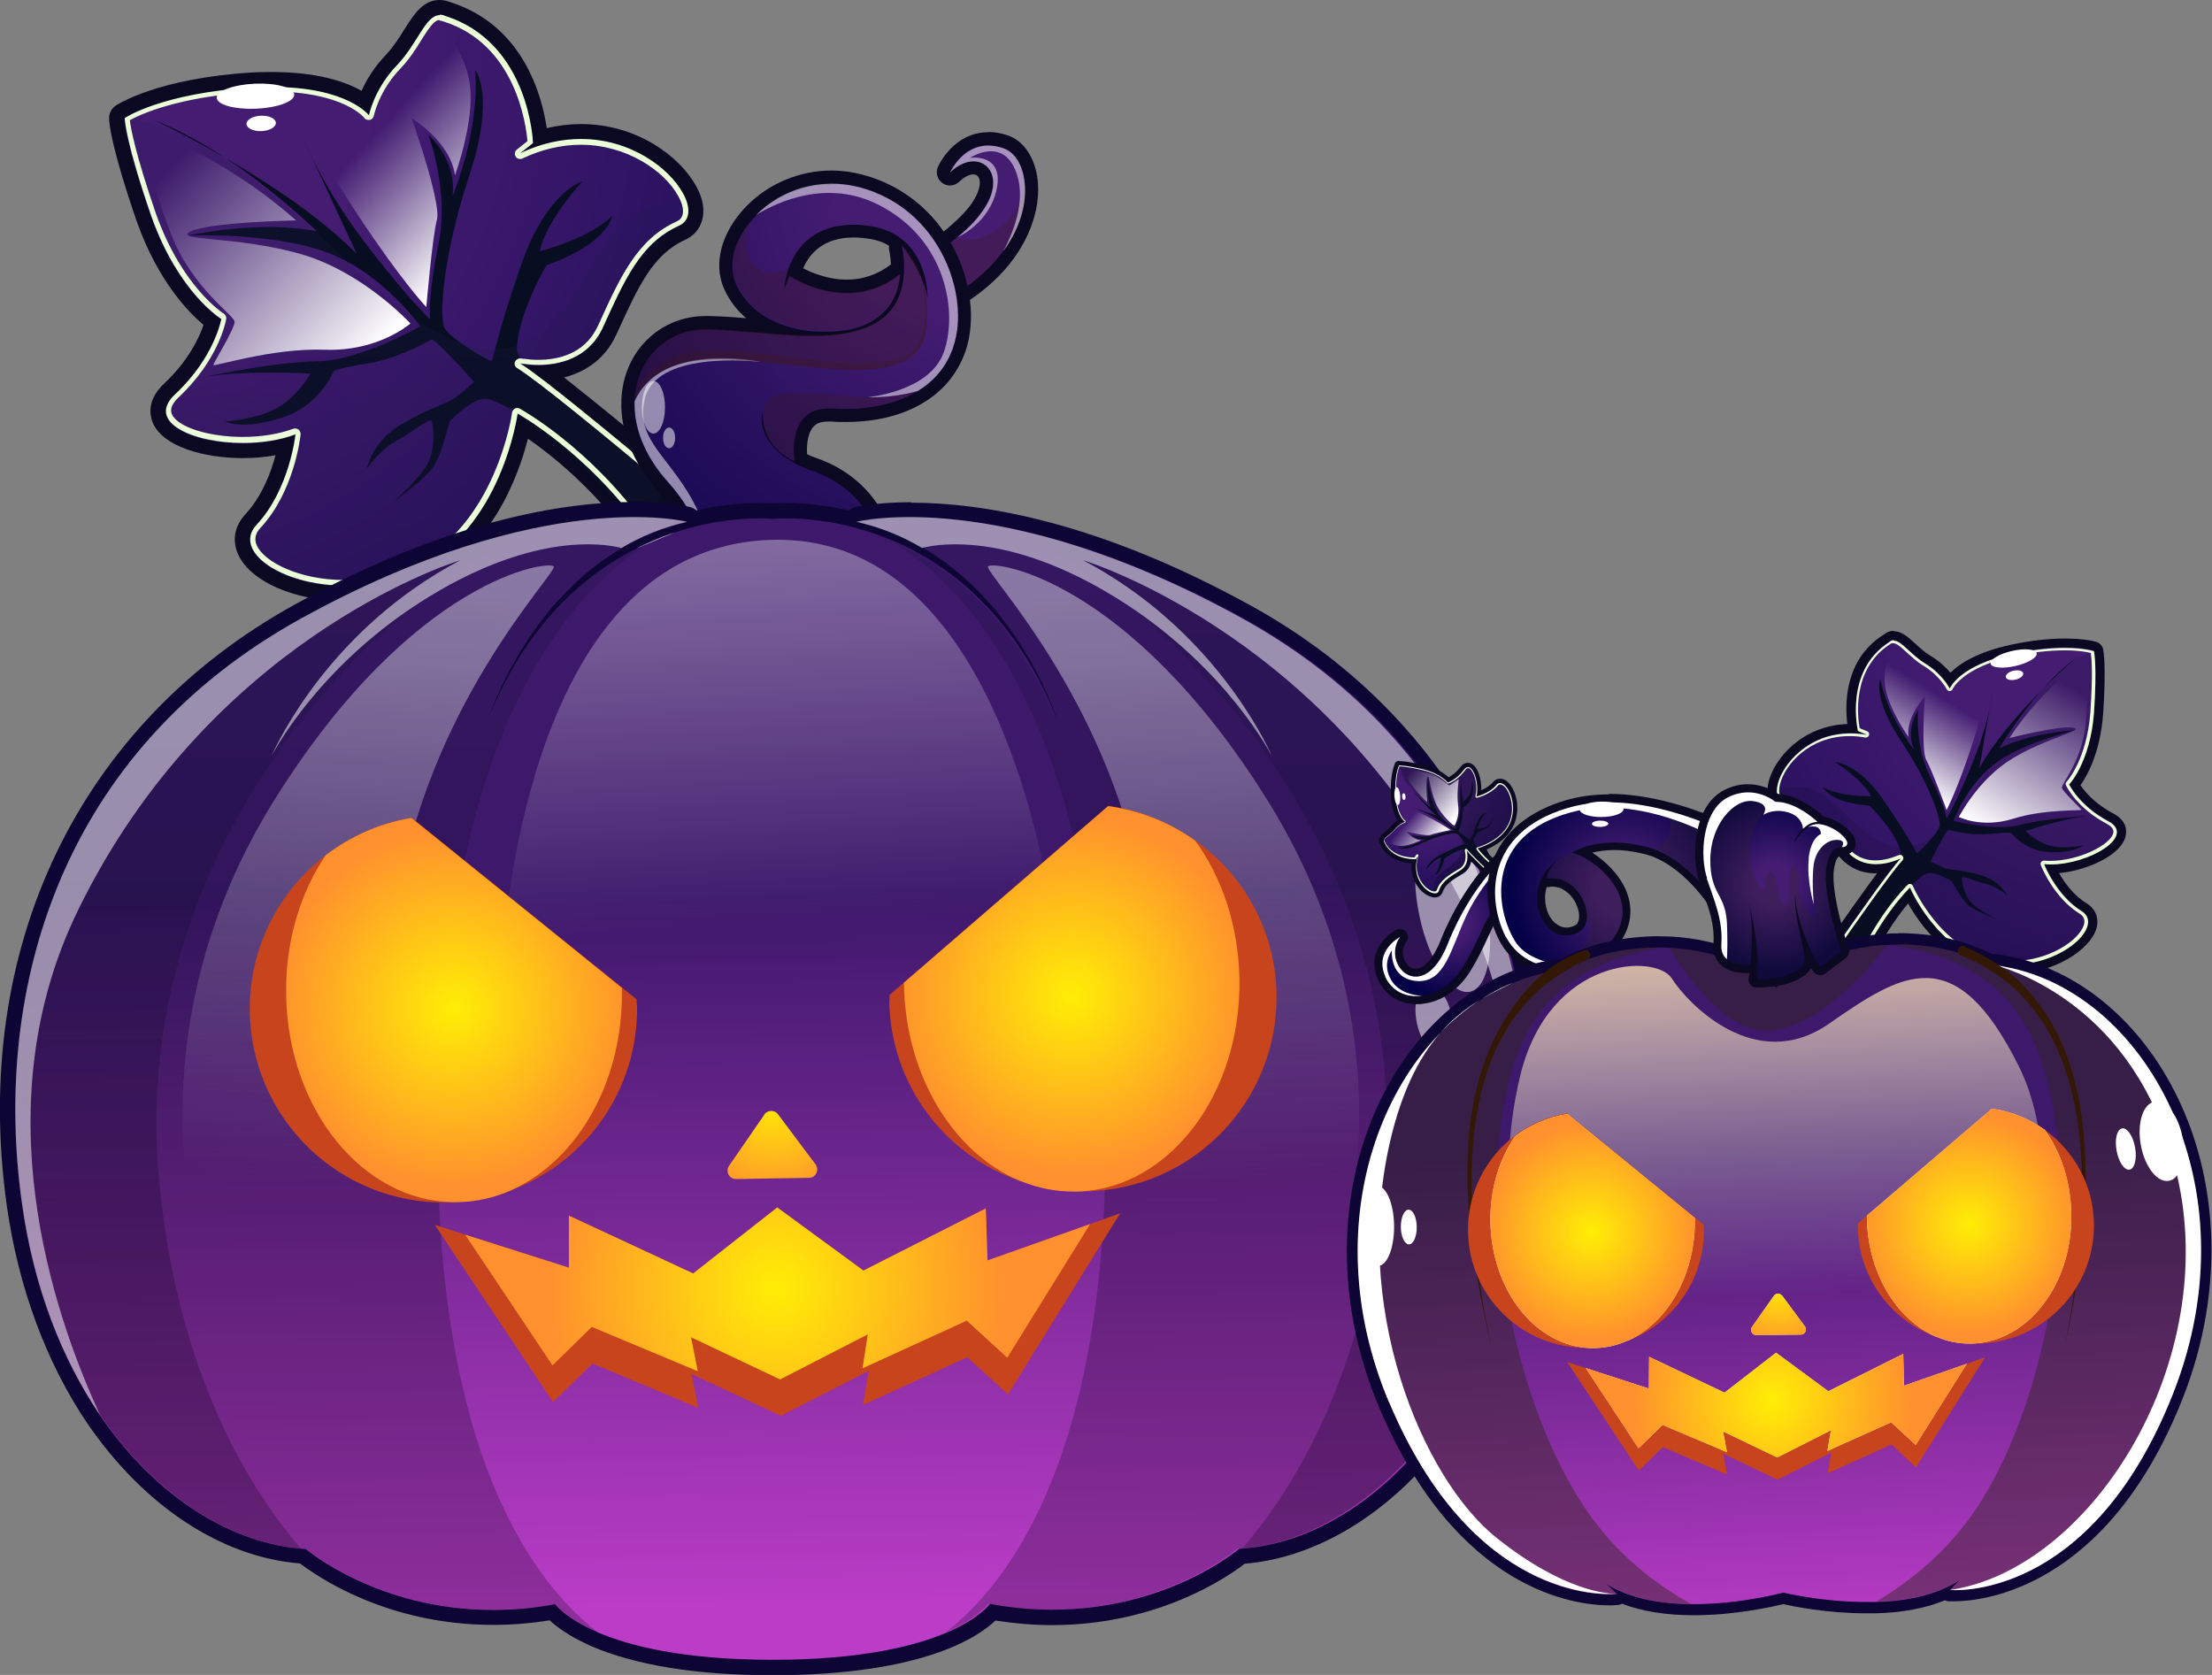 <?xml version="1.0" encoding="UTF-8"?>
<svg xmlns="http://www.w3.org/2000/svg" xmlns:xlink="http://www.w3.org/1999/xlink" viewBox="0 0 91.84 69.54">
  <rect x="0" y="0" width="91.84" height="69.54" fill="#808080" stroke="none"/>
  <defs>
    <style>
      .cls-1 {
        fill: #080e21;
      }

      .cls-2 {
        fill: url(#radial-gradient-7);
      }

      .cls-3 {
        fill: url(#radial-gradient-6);
      }

      .cls-4 {
        fill: url(#radial-gradient-5);
      }

      .cls-5 {
        fill: url(#radial-gradient-4);
      }

      .cls-6 {
        fill: url(#radial-gradient-9);
      }

      .cls-7 {
        fill: url(#radial-gradient-8);
      }

      .cls-8 {
        fill: url(#radial-gradient-3);
      }

      .cls-9 {
        fill: url(#radial-gradient-2);
      }

      .cls-10 {
        fill: url(#linear-gradient-4);
      }

      .cls-11 {
        fill: url(#linear-gradient-10);
      }

      .cls-11, .cls-12, .cls-13, .cls-14, .cls-15, .cls-16, .cls-17, .cls-18, .cls-19, .cls-20, .cls-21, .cls-22, .cls-23, .cls-24, .cls-25, .cls-26, .cls-27, .cls-28 {
        mix-blend-mode: overlay;
      }

      .cls-11, .cls-29, .cls-27, .cls-28 {
        opacity: .42;
      }

      .cls-12 {
        fill: url(#linear-gradient-11);
      }

      .cls-12, .cls-24, .cls-25, .cls-26 {
        opacity: .24;
      }

      .cls-13, .cls-14, .cls-30, .cls-31 {
        fill: #fff;
      }

      .cls-13, .cls-30 {
        opacity: .52;
      }

      .cls-32 {
        fill: url(#radial-gradient);
      }

      .cls-33 {
        fill: #ebffd9;
      }

      .cls-34 {
        opacity: .25;
      }

      .cls-34, .cls-35, .cls-36, .cls-29, .cls-37 {
        mix-blend-mode: multiply;
      }

      .cls-34, .cls-17 {
        fill: #30261d;
      }

      .cls-38 {
        fill: #331905;
      }

      .cls-39 {
        isolation: isolate;
      }

      .cls-15 {
        fill: url(#linear-gradient);
      }

      .cls-16 {
        fill: url(#linear-gradient-3);
      }

      .cls-35 {
        fill: url(#linear-gradient-2);
      }

      .cls-35, .cls-37 {
        opacity: .19;
      }

      .cls-40 {
        fill: url(#radial-gradient-16);
      }

      .cls-41 {
        fill: url(#radial-gradient-12);
      }

      .cls-42 {
        fill: url(#radial-gradient-14);
      }

      .cls-43 {
        fill: url(#radial-gradient-13);
      }

      .cls-44 {
        fill: url(#radial-gradient-10);
      }

      .cls-45 {
        fill: url(#radial-gradient-11);
      }

      .cls-46 {
        fill: url(#radial-gradient-15);
      }

      .cls-17 {
        opacity: .46;
      }

      .cls-18 {
        fill: url(#linear-gradient-12);
      }

      .cls-19 {
        fill: url(#linear-gradient-19);
      }

      .cls-20 {
        fill: url(#linear-gradient-14);
      }

      .cls-21 {
        fill: url(#linear-gradient-15);
      }

      .cls-22 {
        fill: url(#linear-gradient-17);
      }

      .cls-47 {
        fill: url(#linear-gradient-18);
      }

      .cls-48 {
        fill: #0d0533;
      }

      .cls-49 {
        fill: #ffdfc4;
      }

      .cls-50 {
        fill: #c7441c;
      }

      .cls-36 {
        fill: #3f1a10;
        opacity: .26;
      }

      .cls-29 {
        fill: url(#linear-gradient-16);
      }

      .cls-37 {
        fill: url(#linear-gradient-13);
      }

      .cls-51 {
        fill: #0b0821;
      }

      .cls-24 {
        fill: url(#linear-gradient-6);
      }

      .cls-25 {
        fill: url(#linear-gradient-7);
      }

      .cls-26 {
        fill: url(#linear-gradient-8);
      }

      .cls-27 {
        fill: url(#linear-gradient-5);
      }

      .cls-28 {
        fill: url(#linear-gradient-9);
      }
    </style>
    <radialGradient id="radial-gradient" cx="2181.48" cy="127.87" fx="2181.48" fy="127.87" r="47.31" gradientTransform="translate(-2180.28 67.64) rotate(-5.04)" gradientUnits="userSpaceOnUse">
      <stop offset=".24" stop-color="#441c72"/>
      <stop offset="1" stop-color="#040146"/>
    </radialGradient>
    <linearGradient id="linear-gradient" x1="2234.59" y1="83.75" x2="2230.15" y2="79.33" gradientTransform="translate(-2215.5 18.79) rotate(-2.39)" gradientUnits="userSpaceOnUse">
      <stop offset="0" stop-color="#fff"/>
      <stop offset="1" stop-color="#f7f7f7" stop-opacity="0"/>
    </linearGradient>
    <linearGradient id="linear-gradient-2" x1="17.45" y1="-229.03" x2="16.76" y2="51.97" gradientUnits="userSpaceOnUse">
      <stop offset="0" stop-color="#000012"/>
      <stop offset=".21" stop-color="#241d54"/>
      <stop offset=".27" stop-color="#211b4f"/>
      <stop offset=".33" stop-color="#1b1543"/>
      <stop offset=".39" stop-color="#100c2f"/>
      <stop offset=".45" stop-color="#000013"/>
      <stop offset=".46" stop-color="#000012"/>
      <stop offset=".78" stop-color="#241d54"/>
      <stop offset=".84" stop-color="#211b4f"/>
      <stop offset=".89" stop-color="#1b1543"/>
      <stop offset=".94" stop-color="#100c2f"/>
      <stop offset="1" stop-color="#000013"/>
      <stop offset="1" stop-color="#000012"/>
    </linearGradient>
    <linearGradient id="linear-gradient-3" x1="2228.26" y1="89.9" x2="2220.16" y2="81.83" xlink:href="#linear-gradient"/>
    <radialGradient id="radial-gradient-2" cx="2217.21" cy="135.27" fx="2217.21" fy="135.27" r="25.51" xlink:href="#radial-gradient"/>
    <radialGradient id="radial-gradient-3" cx="2217.45" cy="135.16" fx="2217.45" fy="135.16" r="24.32" xlink:href="#radial-gradient"/>
    <linearGradient id="linear-gradient-4" x1="2291.19" y1="103.19" x2="2289.89" y2="73.79" gradientTransform="translate(-2254.52 -107.76) rotate(1.78)" gradientUnits="userSpaceOnUse">
      <stop offset="0" stop-color="#ba3cc7"/>
      <stop offset="1" stop-color="#3d186b"/>
    </linearGradient>
    <linearGradient id="linear-gradient-5" x1="2269.81" y1="72.85" x2="2270.93" y2="92.21" gradientTransform="translate(-2238.74 -53.83)" gradientUnits="userSpaceOnUse">
      <stop offset="0" stop-color="#fff"/>
      <stop offset=".12" stop-color="#fff" stop-opacity=".91"/>
      <stop offset=".38" stop-color="#fff" stop-opacity=".66"/>
      <stop offset=".75" stop-color="#fff" stop-opacity=".28"/>
      <stop offset="1" stop-color="#fff" stop-opacity="0"/>
    </linearGradient>
    <linearGradient id="linear-gradient-6" x1="15.21" y1="-229.03" x2="14.52" y2="51.97" xlink:href="#linear-gradient-2"/>
    <linearGradient id="linear-gradient-7" x1="12.11" y1="-229.04" x2="11.42" y2="51.96" xlink:href="#linear-gradient-2"/>
    <linearGradient id="linear-gradient-8" x1="50.16" y1="-228.95" x2="49.47" y2="52.05" xlink:href="#linear-gradient-2"/>
    <linearGradient id="linear-gradient-9" x1="2286.73" y1="78.18" x2="2288.54" y2="102.91" xlink:href="#linear-gradient-5"/>
    <linearGradient id="linear-gradient-10" x1="675.2" y1="78.18" x2="677.01" y2="102.91" gradientTransform="translate(691.23 -53.83) rotate(-180) scale(1 -1)" xlink:href="#linear-gradient-5"/>
    <linearGradient id="linear-gradient-11" x1="53.26" y1="-228.94" x2="52.56" y2="52.06" xlink:href="#linear-gradient-2"/>
    <radialGradient id="radial-gradient-4" cx="2276.91" cy="78.92" fx="2276.91" fy="78.92" r="7.47" gradientTransform="translate(-2254.52 -107.76) rotate(1.78)" gradientUnits="userSpaceOnUse">
      <stop offset="0" stop-color="#ffee05"/>
      <stop offset="1" stop-color="#ff902e"/>
    </radialGradient>
    <radialGradient id="radial-gradient-5" cx="2302.53" cy="77.61" fx="2302.53" fy="77.61" r="7.52" xlink:href="#radial-gradient-4"/>
    <radialGradient id="radial-gradient-6" cx="2290.29" cy="82.25" fx="2290.29" fy="82.25" r="4.34" xlink:href="#radial-gradient-4"/>
    <radialGradient id="radial-gradient-7" cx="2290.64" cy="90.13" fx="2290.64" fy="90.13" r="9.53" xlink:href="#radial-gradient-4"/>
    <radialGradient id="radial-gradient-8" cx="1501.9" cy="335.29" fx="1501.9" fy="335.29" r="28.84" gradientTransform="translate(1506.33 -569.69) rotate(169.82) scale(1 -1)" xlink:href="#radial-gradient"/>
    <linearGradient id="linear-gradient-12" x1="1558.96" y1="319.78" x2="1556.25" y2="317.08" gradientTransform="translate(1527.5 -626.07) rotate(167.16) scale(1 -1)" xlink:href="#linear-gradient"/>
    <linearGradient id="linear-gradient-13" x1="81.48" y1="-230.8" x2="80.79" y2="50.2" xlink:href="#linear-gradient-2"/>
    <linearGradient id="linear-gradient-14" x1="1555.1" y1="323.53" x2="1550.16" y2="318.61" gradientTransform="translate(1527.5 -626.07) rotate(167.16) scale(1 -1)" xlink:href="#linear-gradient"/>
    <radialGradient id="radial-gradient-9" cx="1530.66" cy="337.38" fx="1530.66" fy="337.38" r="6.41" gradientTransform="translate(1506.33 -569.69) rotate(169.82) scale(1 -1)" xlink:href="#radial-gradient"/>
    <linearGradient id="linear-gradient-15" x1="2511.74" y1="-959.54" x2="2510.71" y2="-960.57" gradientTransform="translate(833.3 -2539.82) rotate(85.82) scale(1 -1)" xlink:href="#linear-gradient"/>
    <linearGradient id="linear-gradient-16" x1="61.11" y1="-230.85" x2="60.42" y2="50.14" xlink:href="#linear-gradient-2"/>
    <linearGradient id="linear-gradient-17" x1="2510.27" y1="-958.11" x2="2508.38" y2="-959.99" gradientTransform="translate(833.3 -2539.82) rotate(85.82) scale(1 -1)" xlink:href="#linear-gradient"/>
    <radialGradient id="radial-gradient-10" cx="1371.71" cy="385.22" fx="1371.71" fy="385.22" r="3.08" gradientTransform="translate(1427.33 -362.93) rotate(179.33) scale(1 -1)" xlink:href="#radial-gradient"/>
    <radialGradient id="radial-gradient-11" cx="1276.52" cy="185.04" fx="1276.52" fy="185.04" r="4.68" gradientTransform="translate(1356.83 3.39) rotate(-173.24) scale(1 -1)" xlink:href="#radial-gradient"/>
    <linearGradient id="linear-gradient-18" x1="1265.55" y1="214.9" x2="1269.12" y2="194.66" gradientTransform="translate(1356.83 3.39) rotate(-173.24) scale(1 -1)" xlink:href="#linear-gradient-4"/>
    <linearGradient id="linear-gradient-19" x1="1358.78" y1="382.7" x2="1358.22" y2="400.79" gradientTransform="translate(1427.33 -362.93) rotate(179.33) scale(1 -1)" gradientUnits="userSpaceOnUse">
      <stop offset="0" stop-color="#ffe0a3"/>
      <stop offset="1" stop-color="#f7f7f7" stop-opacity="0"/>
    </linearGradient>
    <radialGradient id="radial-gradient-12" cx="1358.21" cy="383.76" fx="1358.21" fy="383.76" r="3.64" gradientTransform="translate(1427.33 -362.93) rotate(179.33) scale(1 -1)" xlink:href="#radial-gradient"/>
    <radialGradient id="radial-gradient-13" cx="1260.65" cy="197.2" fx="1260.65" fy="197.2" r="4.59" gradientTransform="translate(1356.83 3.39) rotate(-173.24) scale(1 -1)" xlink:href="#radial-gradient-4"/>
    <radialGradient id="radial-gradient-14" cx="1276.18" cy="199.35" fx="1276.18" fy="199.35" r="4.53" gradientTransform="translate(1356.83 3.39) rotate(-173.24) scale(1 -1)" xlink:href="#radial-gradient-4"/>
    <radialGradient id="radial-gradient-15" cx="1268.17" cy="200.55" fx="1268.17" fy="200.55" r="2.8" gradientTransform="translate(1356.83 3.39) rotate(-173.24) scale(1 -1)" xlink:href="#radial-gradient-4"/>
    <radialGradient id="radial-gradient-16" cx="1267.9" cy="205.42" fx="1267.9" fy="205.42" r="5.84" gradientTransform="translate(1356.83 3.39) rotate(-173.24) scale(1 -1)" xlink:href="#radial-gradient-4"/>
  </defs>
  <g class="cls-39">
    <g id="Layer_2" data-name="Layer 2">
      <g id="Layer_1-2" data-name="Layer 1">
        <g>
          <g>
            <g>
              <g>
                <path class="cls-32" d="M14.29,24.63c-1.91,0-3.68-.75-4.12-1.76-.2-.45-.11-.91.24-1.29.92-.98,1.31-2.37,1.46-3.09-.54.14-1.15.22-1.78.22-1.42,0-3.1-.41-3.45-1.3-.11-.29-.14-.75.42-1.26,1.21-1.14,1.64-2.31,1.77-2.76-.51-.38-1.89-1.62-2.84-4.28-1.06-3.07-1.13-4.07-1.13-4.17,0-.11.05-.23.14-.29.07-.04,1.65-1.09,5.49-1.32.29-.02.56-.02.81-.02,2.16,0,3.31.54,3.86.93.16-.44.49-1.1,1.1-1.74.33-.35.58-.75.81-1.1.36-.57.67-1.07,1.19-1.07.12,0,.24.03.35.08,3.17.99,3.72,4.41,3.81,5.33.56-.17,1.13-.25,1.7-.25,2.09,0,3.85,1.21,4.51,2.41.26.46.33.89.21,1.24-.08.25-.27.45-.52.56-1.44.66-2.07,2.03-2.94,3.93l-.08.18c-.62,1.3-1.82,1.62-2.65,1.68,1.27.96,3.33,2.67,5.25,4.26.13.12.25.21.36.31l.19.15c1.28,1.1,2.24,1.91,2.24,1.91.12.1.15.28.06.42-.11.17-1.1,1.62-2.19,1.62-.28,0-.69-.1-1.05-.58-.15-.2-.31-.39-.47-.57-.19-.22-.39-.45-.56-.69,0,0-.05-.08-.06-.08-1.79-2.5-3.87-3.99-4.71-4.53-.27,1.29-1.27,4.83-4.39,6.28-.93.43-1.98.66-3.04.66Z"/>
                <path class="cls-51" d="M18.25.63c.07,0,.14.02.22.05,3.52,1.1,3.65,5.28,3.65,5.28l-.53.42c.89-.42,1.74-.59,2.52-.59,2.07,0,3.66,1.21,4.23,2.24.33.6.31,1.15-.16,1.36-1.6.73-2.26,2.26-3.18,4.27-.61,1.28-1.86,1.51-2.66,1.51-.23,0-.42-.02-.56-.04-.12,0-.19-.02-.19-.02.94.58,3.86,3,6.1,4.87.18.17.37.31.55.46,1.28,1.09,2.24,1.91,2.24,1.91,0,0-.98,1.48-1.93,1.48-.28,0-.55-.13-.8-.45-.33-.44-.71-.81-1.02-1.25-.03-.04-.06-.1-.09-.14-2.33-3.24-5.16-4.8-5.16-4.8,0,0-.64,4.81-4.29,6.51-.96.45-1.97.63-2.9.63-2.61,0-4.66-1.43-3.65-2.52,1.38-1.47,1.62-3.76,1.62-3.76-.66.25-1.43.36-2.18.36-2.11,0-4.04-.88-2.82-2.02,1.64-1.54,1.92-3.13,1.92-3.13,0,0-1.77-1.07-2.9-4.25-1.04-3-1.11-3.99-1.11-4.07h0s1.53-1.05,5.33-1.28c.28-.02.54-.02.79-.02,3.15,0,4.02,1.18,4.02,1.18,0,0,.21-1.08,1.16-2.08.86-.9,1.18-2.08,1.77-2.08M18.25,0c-.69,0-1.06.59-1.46,1.22-.21.34-.46.73-.77,1.06-.49.51-.81,1.05-1.01,1.49-.67-.38-1.83-.78-3.72-.78-.26,0-.54,0-.83.02-3.93.24-5.58,1.33-5.65,1.37-.18.12-.29.33-.28.55,0,.19.1,1.23,1.15,4.27.88,2.47,2.14,3.76,2.77,4.29-.17.5-.61,1.47-1.62,2.42-.72.67-.62,1.29-.5,1.61.41,1.04,2.18,1.5,3.75,1.5.47,0,.93-.04,1.36-.12-.19.72-.57,1.72-1.26,2.46-.44.48-.55,1.07-.3,1.64.49,1.13,2.35,1.95,4.41,1.95,1.1,0,2.2-.24,3.17-.69,2.93-1.36,4.06-4.48,4.46-6.05.96.67,2.71,2.05,4.21,4.14.05.08.07.11.1.15.18.25.38.48.57.7.16.18.31.36.46.55.44.59.95.71,1.3.71,1.22,0,2.26-1.47,2.45-1.76.18-.27.13-.62-.12-.83,0,0-.96-.81-2.24-1.91l-.19-.16c-.11-.09-.22-.18-.34-.29-1.66-1.39-3.43-2.84-4.7-3.84.98-.25,1.73-.84,2.15-1.74l.09-.19c.84-1.84,1.44-3.17,2.78-3.78.33-.15.58-.41.69-.75.15-.44.07-.95-.23-1.49-.68-1.23-2.46-2.57-4.78-2.57-.47,0-.95.06-1.42.17-.19-1.3-.95-4.26-4-5.23-.15-.06-.3-.09-.44-.09h0Z"/>
              </g>
              <path class="cls-15" d="M13.15,6.14s1.1,1.96,2.47,3.91c1.37,1.96,2.08,2.7,2.08,2.7,0,0,.25-2.91.44-3.63s-1.05-4.21-1.05-4.21c0,0,1.61.96,1.8,2.37,0,0,.82-2.24.62-3.75-.2-1.51-1.27-2.48-1.27-2.48,0,0-.53.57-.89,1.33s-1.3,1.19-1.48,1.69-.05,1.05-.05,1.05"/>
              <path class="cls-1" d="M28.24,20.44c-.45.57-1.01,1.19-1.5,1.68-4.18-4.84-6.18-5.49-6.47-5.55-.59-.12-1.43.78-1.56.88-.12.09-.33,1.51-.83,2.08-.44.49-1.29,1.12-1.51,1.28.25-.23,1.26-1.16,1.47-1.74.25-.67.14-1.51.07-1.61-.07-.11-.78.48-1.44.83-.6.32-1.15,1.02-1.24,1.17.06-.16.25-1.15,1.45-1.85,1.31-.77,1.82-.81,2.17-1.07.36-.24.83-.69.83-.69,0,0-1.63-1.83-1.77-1.75-.13.07-1.45.82-2.65.99-1.2.19-1.4.31-1.4.31,0,0-.56,1.45-2.18,1.95-1.63.52-2.33.15-2.33.15,0,0,1.37-.08,2.24-.61.85-.53,1.3-1.38,1.3-1.38,0,0-2.53-.15-4.31.12,0,0,2.79-.6,4.59-.63,1.8-.03,4.28-1.45,4.28-1.45,0,0-1.62-2.3-4.01-3.12-2.27-.77-5.32-.66-5.61-.65.31-.07,2.97-.63,5.32-.18,0,0-3.38-3.33-6.77-4.62,0,0,5.48,2.56,8.43,5.56l-2.16-4.65c.08.19.8,1.85,2.21,3.79,1.45,1.97,2.84,3.47,3.01,3.58-.05-.1-.07-1.12.34-3.16.43-2.11-.35-4.29-.42-4.5.13.11,1.17,1.1,1,2.53,0,0,1.14-2.68.94-5.23,0,0,.87,1.02-.25,4.41-1.12,3.39-1.25,5.87-1.02,6.32.24.46,1.89,1.37,1.95,1.37.06-.01.21-1.1,1.25-4.07,1.04-2.97,2.51-3.39,2.51-3.39,0,0-1.52,1.65-1.76,2.89,0,0,2.01-.49,3.01-1.47,0,0-.15,1.14-2.73,2.05,0,0-1.18,1.98-1.23,3.47,0,.18.11.4.31.62-.13,0-.2-.03-.2-.03,1.01.64,4.37,3.42,6.65,5.34Z"/>
              <path class="cls-35" d="M28.18,9.39c-1.6.73-2.26,2.26-3.18,4.27-.78,1.65-2.63,1.55-3.22,1.47-.12,0-.19-.02-.19-.02.94.58,3.86,3,6.1,4.87-.36.78-.72,1.47-1.05,2-2.33-3.24-5.16-4.8-5.16-4.8,0,0-.64,4.81-4.29,6.51-3.65,1.7-7.92-.41-6.55-1.89,1.38-1.47,1.62-3.76,1.62-3.76-2.54.94-6.66-.12-5-1.66,1.64-1.54,1.92-3.13,1.92-3.13,0,0-1.77-1.07-2.9-4.25-1.04-3-1.11-3.99-1.11-4.07h0s2.84-.36,9.04,5.76c6.21,6.11,8.37,3.76,10.15.63,1.78-3.15,2.89-2.71,3.64-2.93.15-.04.26-.17.34-.34.33.6.31,1.15-.16,1.36Z"/>
              <g class="cls-23">
                <path class="cls-33" d="M18.25.85s.08.01.16.04c3.02.95,3.43,4.32,3.49,4.97l-.44.35c-.09.07-.11.19-.05.29.04.07.11.1.19.1.03,0,.06,0,.09-.02.8-.38,1.62-.57,2.43-.57,1.88,0,3.46,1.07,4.04,2.13.18.32.24.61.17.81-.04.11-.11.19-.23.24-1.63.74-2.33,2.27-3.21,4.2l-.08.17c-.54,1.14-1.64,1.38-2.47,1.38-.22,0-.41-.02-.54-.04-.11,0-.17-.02-.18-.02-.01,0-.02,0-.03,0-.09,0-.17.06-.21.14-.04.1,0,.21.09.26.89.55,3.61,2.79,6.07,4.84.13.12.25.22.38.32l.18.15c.98.83,1.77,1.51,2.09,1.78-.33.45-1.03,1.22-1.63,1.22-.23,0-.44-.12-.62-.36-.16-.21-.33-.41-.5-.6-.19-.22-.36-.42-.53-.65l-.04-.06s-.04-.06-.05-.08c-2.33-3.25-5.11-4.8-5.23-4.87-.03-.02-.07-.03-.11-.03-.03,0-.07,0-.1.02-.06.03-.11.1-.12.17,0,.05-.67,4.71-4.16,6.34-.86.4-1.83.61-2.81.61-1.85,0-3.33-.75-3.63-1.44-.11-.25-.06-.49.14-.71,1.42-1.51,1.67-3.79,1.68-3.89,0-.08-.02-.15-.08-.2-.04-.03-.09-.05-.14-.05-.03,0-.05,0-.08.01-.6.22-1.33.34-2.1.34-1.44,0-2.74-.42-2.95-.96-.08-.2.02-.43.28-.68,1.68-1.57,1.97-3.18,1.98-3.25.02-.09-.03-.18-.1-.23-.02-.01-1.72-1.08-2.81-4.13-.85-2.47-1.05-3.55-1.09-3.9.41-.23,1.98-.97,5.11-1.17.28-.02.54-.02.78-.02,2.97,0,3.84,1.08,3.84,1.09.04.06.11.09.18.09.02,0,.03,0,.05,0,.09-.02.15-.09.17-.17,0-.01.21-1.04,1.11-1.97.37-.39.64-.81.87-1.19.28-.44.52-.82.74-.82M18.25.63c-.58,0-.91,1.18-1.77,2.08-.96,1-1.16,2.08-1.16,2.08,0,0-.87-1.18-4.02-1.18-.25,0-.51,0-.79.02-3.8.23-5.33,1.27-5.33,1.27h0c0,.1.07,1.09,1.11,4.09,1.13,3.18,2.9,4.25,2.9,4.25,0,0-.27,1.59-1.92,3.13-1.22,1.14.71,2.02,2.82,2.02.75,0,1.52-.11,2.18-.36,0,0-.24,2.29-1.62,3.76-1.01,1.09,1.04,2.52,3.65,2.52.93,0,1.94-.18,2.9-.63,3.65-1.7,4.29-6.51,4.29-6.51,0,0,2.83,1.56,5.16,4.8.03.04.06.1.09.14.31.44.7.81,1.02,1.25.25.33.52.45.8.45.95,0,1.93-1.48,1.93-1.48,0,0-.96-.81-2.24-1.91-.18-.15-.37-.29-.55-.46-2.24-1.86-5.17-4.29-6.1-4.87,0,0,.07.01.19.02.13.02.33.04.56.04.8,0,2.05-.23,2.66-1.51.92-2.01,1.57-3.54,3.18-4.27.48-.21.5-.76.16-1.36-.57-1.03-2.16-2.24-4.23-2.24-.78,0-1.63.17-2.52.59l.53-.42s-.13-4.17-3.65-5.28c-.08-.04-.15-.05-.22-.05h0Z"/>
              </g>
              <ellipse class="cls-14" cx="10.61" cy="3.99" rx="1.61" ry=".52" transform="translate(-.16 .45) rotate(-2.39)"/>
              <ellipse class="cls-14" cx="10.84" cy="5.12" rx=".61" ry=".32" transform="translate(-.2 .46) rotate(-2.39)"/>
              <path class="cls-16" d="M5.36,5.03s3.81,1.33,6.93,4.12c0,0-3.62.07-4.38.46-.76.4,1.88.18,4.52.92,2.64.74,4.61,2.9,4.61,2.9,0,0-1.32,1.17-3.55,1.09-2.23-.08-4.64.73-4.63.63s.89-1.51.88-1.79-1.73-1.35-2.62-3.6-1.05-3.71-1.05-3.71"/>
            </g>
            <g>
              <g>
                <g>
                  <path class="cls-9" d="M37.08,13.65c-.06,0-.13-.02-.18-.07-.07-.06-.11-.16-.09-.25l.32-2c.01-.09.07-.16.15-.2.01,0,1.23-.61,2.27-1.47.51-.42.87-.82,1.11-1.2.3-.47.38-.93.21-1.23-.09-.17-.26-.26-.46-.26-.25,0-.52.14-.78.38-.05.05-.12.08-.19.08-.05,0-.11-.02-.16-.05-.11-.07-.15-.21-.09-.33.02-.05.58-1.28,1.84-1.28.23,0,.47.04.72.13.57.2.96.8,1.05,1.62.12.96-.21,2.06-.9,3.02,0,0,0,0,0,.01-.98,1.36-2.61,2.42-4.74,3.09-.03,0-.05.01-.08.01Z"/>
                  <path class="cls-51" d="M41.03,6.04c.19,0,.4.03.63.11.46.16.79.68.87,1.39.1.8-.13,1.84-.86,2.85,0,0,0,.01-.01.02-.82,1.13-2.26,2.23-4.58,2.96l.32-2s1.25-.61,2.32-1.5c.01-.01.02-.02.03-.03.45-.37.86-.79,1.14-1.24.68-1.08.24-1.91-.48-1.91-.29,0-.64.14-.97.46,0,0,.49-1.12,1.59-1.12M41.03,5.49h0c-1.44,0-2.06,1.38-2.09,1.44-.1.24-.03.52.19.67.09.07.2.1.31.1.14,0,.27-.05.38-.15.2-.19.42-.31.59-.31.1,0,.18.04.22.12.09.15.08.5-.2.95-.22.36-.57.73-1.02,1.11,0,0-.02.02-.03.03h0c-1.01.84-2.21,1.43-2.22,1.43-.16.08-.27.23-.3.4l-.32,2c-.03.19.04.38.18.5.1.09.23.13.36.13.05,0,.11,0,.16-.03,2.18-.69,3.86-1.78,4.86-3.16.01-.02.03-.04.04-.06.72-1.02,1.06-2.18.94-3.2-.11-.92-.57-1.61-1.24-1.84-.27-.09-.54-.14-.81-.14h0Z"/>
                </g>
                <path class="cls-36" d="M37.08,13.38l.32-2s1.25-.61,2.32-1.5c.41.16.93.13,1.59-.3.87-.58,1.17-1.35,1.22-2.03.2,1.69-1.03,4.44-5.45,5.83Z"/>
                <path class="cls-13" d="M41.67,10.4c.38-.71.92-2.01.56-3.13-.52-1.67-1.95-.72-1.95-.72,0,0,1.39-.2,1.11,1.26-.28,1.46-1.63,2.04-1.63,2.04.45-.37.86-.79,1.14-1.24.96-1.52-.31-2.55-1.45-1.45,0,0,.68-1.54,2.22-1,.46.16.79.68.87,1.39.1.8-.13,1.84-.86,2.85Z"/>
              </g>
              <g>
                <path class="cls-8" d="M31.16,26.59s-.09-.01-.13-.04l-2.65-1.51c-.07-.04-.12-.12-.13-.2s.02-.17.08-.23c.07-.07,1.65-1.67-.82-4.45-.97-1.09-1.48-2.34-1.43-3.53.08-1.9,1.44-3.25,3.23-3.25h.13c.72.03,1.41.09,2.08.14.19.02.38.03.56.05-.64-.29-1.29-.78-1.7-1.59-.44-.86-.24-1.95.54-2.92.09-.11.19-.22.29-.33.87-.88,2.07-1.38,3.31-1.38.42,0,.84.06,1.26.17,1.53.41,2.79,1.42,3.56,2.86.72,1.34.91,2.92.5,4.1-.29.85-.83,1.52-1.61,1.99-.82.5-1.92.78-3.1.78-.2,0-.4,0-.6-.02-.05,0-.1,0-.15,0-.37,0-.64.11-.83.33-.36.42-.34,1.18-.29,1.49.18.09.39.18.62.26,1.54.54,2.3,1.59,2.67,2.37.4.85.51,1.8.29,2.41-.37,1.01-4.38,2.17-5.6,2.5-.02,0-.05,0-.07,0ZM33.01,11.25c.21.13,1.09.64,2.17.64.75,0,1.43-.24,2.04-.72.02-.02.04-.03.06-.04,0-.4-.06-.73-.09-.86,0-.06.02-.12.04-.18-.27-.21-.62-.37-1.07-.44-.26-.04-.51-.07-.74-.07-1.61,0-2.21,1.02-2.43,1.66Z"/>
                <path class="cls-51" d="M34.52,7.63c.38,0,.78.05,1.19.16,3.32.89,4.59,4.5,3.87,6.61-.28.83-.82,1.44-1.49,1.84-.86.52-1.94.74-2.96.74-.19,0-.39,0-.58-.02-.06,0-.12,0-.17,0-1.7,0-1.41,2.05-1.39,2.18h0s-.04-.01-.12-.05c-.01-.01-.02-.02-.03-.02-.09-.04-.21-.11-.34-.21-.07-.05-.14-.11-.21-.17-.26-.26-.51-.64-.6-1.18v-.02c-.02-.13-.04-.26-.04-.4,0,0-.45,1.57,2.13,2.48,2.58.91,3.14,3.46,2.79,4.43-.35.96-5.41,2.33-5.41,2.33l-2.06-1.17-.59-.34s1.89-1.8-.81-4.82c-1-1.12-1.4-2.31-1.36-3.33v-.04c.07-1.68,1.3-2.95,2.96-2.95.04,0,.08,0,.12,0,1.57.06,3.03.27,4.32.27.98,0,1.86-.12,2.6-.53,1.56-.88,1.18-2.87,1.11-3.19,0-.02,0-.03,0-.03.02.02.05.07.11.14.17.24.52.75.75,1.34h0c.09.21.15.44.2.66,0,0,.06-2.53-2.3-2.94-.28-.05-.54-.07-.79-.07-1.49,0-2.36.82-2.71,1.9-.08.25-.13.51-.16.78l.23-.55s1.04.71,2.37.71c.69,0,1.47-.19,2.21-.78,0,0,.05,2.38-3.06,2.38-.1,0-.2,0-.31,0h0c-.13,0-2.46-.03-3.39-1.88-.4-.8-.16-1.8.51-2.62.09-.11.18-.21.28-.32.74-.75,1.85-1.29,3.12-1.29M34.52,7.08h0c-1.31,0-2.59.53-3.51,1.46-.12.12-.22.24-.32.36-.84,1.05-1.06,2.25-.57,3.21.23.46.53.82.86,1.1-.5-.04-1.01-.08-1.54-.09-.05,0-.1,0-.14,0-1.92,0-3.42,1.49-3.5,3.47,0,0,0,.05,0,.06-.05,1.24.48,2.56,1.5,3.7,2.29,2.57.89,4.01.83,4.07-.12.12-.18.29-.16.46.02.17.12.32.27.4l.59.34,2.06,1.17c.08.05.18.07.27.07.05,0,.1,0,.14-.02,1.99-.54,5.4-1.6,5.78-2.67.25-.68.13-1.7-.3-2.62-.55-1.17-1.55-2.06-2.82-2.51-.17-.06-.32-.12-.45-.18-.02-.31,0-.84.25-1.13.09-.1.24-.23.62-.23.04,0,.09,0,.13,0,.2.02.41.02.62.02.87,0,2.14-.14,3.24-.82.83-.51,1.41-1.23,1.72-2.13.43-1.26.23-2.91-.52-4.32-.8-1.5-2.12-2.56-3.73-2.99-.44-.12-.89-.18-1.33-.18h0ZM33.35,11.13c.28-.63.86-1.27,2.09-1.27.22,0,.45.02.69.06.31.05.57.15.78.28,0,.03,0,.05,0,.08,0,.02,0,.03,0,.05.02.1.07.35.08.65-.55.42-1.17.63-1.83.63-.8,0-1.49-.3-1.83-.48h0Z"/>
              </g>
              <path class="cls-13" d="M39.58,14.4c-.28.84-.82,1.44-1.49,1.84-1.15.31-2.06.25-2.06.25,0,0,2.55-.22,3.15-1.85.59-1.63.15-4.68-2.69-6.13-2.13-1.09-4.19-.14-5.09.41.97-.98,2.55-1.6,4.31-1.14,3.32.89,4.59,4.5,3.87,6.61Z"/>
              <path class="cls-13" d="M26.76,16.61c-.4,1.91,1.4,2.45,2.44,5.12.71,1.84.32,2.85-.09,3.41l-.59-.34s1.89-1.8-.81-4.82c-1-1.12-1.4-2.31-1.36-3.33,1.1-2.41,4.87-1.7,5.29-1.62-.41-.04-4.45-.48-4.88,1.58Z"/>
              <path class="cls-13" d="M27.61,16.91c0,.6-.21,1.09-.48,1.09s-.48-.49-.48-1.09c0-.6.21-1.09.48-1.09s.48.49.48,1.09Z"/>
              <path class="cls-13" d="M28.03,18.18c0,.24-.11.43-.25.43s-.25-.19-.25-.43.11-.43.25-.43.25.19.25.43Z"/>
              <path class="cls-36" d="M38.09,16.24c-1.02.62-2.35.81-3.54.71-1.89-.14-1.58,2.04-1.56,2.17-.04-.02-.08-.03-.12-.05-.01-.01-.02-.02-.03-.02-.11-.07-.23-.13-.34-.21-.07-.05-.14-.11-.21-.17-.3-.28-.53-.67-.6-1.18v-.02c-.22-1.81,2.25-.98,4.55-.98.72,0,1.34-.11,1.85-.25Z"/>
              <path class="cls-36" d="M30.62,11.86c-.4-.8-.16-1.8.51-2.63-.17.44-.26.99.01,1.52.38.74,1.12.62,1.59.45-.08.25-.13.51-.16.78l.23-.55s2.4,1.65,4.58-.07c0,0,.05,2.53-3.37,2.37,0,0-2.43.03-3.4-1.88Z"/>
              <path class="cls-36" d="M38.45,13.71c-.37,2.54-4.6,1.44-7.85,1.23-2.19-.14-3.54.32-4.25,1.66,0-.09.01-.17.02-.26.19-1.59,1.43-2.75,3.06-2.69,2.76.1,5.22.68,6.93-.27,1.56-.88,1.18-2.87,1.11-3.19.03.03.07.07.1.11.2.21.5.59.69,1.17.02.05.04.11.06.17h0c.16.54.24,1.22.12,2.06Z"/>
              <path class="cls-36" d="M38.45,13.71c-.37,2.54-4.6,1.44-7.85,1.23-2.19-.14-3.54.32-4.25,1.66,0-.09.01-.17.02-.26.24-.54.99-1.74,3.07-1.78,2.67-.06,5.15.83,7.71.38,1.41-.25,1.41-1.96,1.12-3.45.02.05.04.11.06.17h0c.16.54.24,1.22.12,2.06Z"/>
            </g>
            <g>
              <g>
                <g>
                  <path class="cls-10" d="M32.07,69.23c-3.1,0-5.59-.4-7.4-1.18-.02,0-.04-.02-.05-.03-.97-.42-1.47-.86-1.68-1.08-.82.14-1.65.21-2.46.21-4.5,0-7.37-2.12-7.9-2.54-3.2-.22-6.36-2.29-8.69-5.68-1.68-2.49-2.82-5.57-3.3-8.93-1.48-10.52,2.93-19.71,11.77-24.59,6.36-3.5,11.09-4.23,13.95-4.23,1.45,0,2.22.2,2.26.21.1.03.18.1.21.19,1.2-.3,2.2-.35,2.75-.35.31,0,.51.02.55.02,0,0,.21-.02.54-.02.57,0,1.55.06,2.74.35.04-.09.11-.16.21-.18.03,0,.81-.21,2.26-.21,2.86,0,7.59.73,13.95,4.23,8.85,4.88,13.25,14.07,11.77,24.59-1.3,9.17-6.99,14.27-11.99,14.61-.53.42-3.39,2.54-7.9,2.54-.81,0-1.63-.07-2.46-.21-.52.55-2.69,2.29-9.15,2.29Z"/>
                  <path class="cls-48" d="M37.83,21.48c2.57,0,7.33.63,13.8,4.19,10.05,5.54,12.86,15.44,11.62,24.28-1.25,8.82-6.78,14.07-11.8,14.35,0,0-2.94,2.53-7.77,2.53-.81,0-1.67-.07-2.58-.24,0,0-1.59,2.32-9.03,2.32-3.71,0-5.95-.58-7.28-1.15,0,0,0-.01-.01-.01-1.32-.57-1.73-1.15-1.73-1.15-.91.17-1.77.24-2.58.24-4.83,0-7.77-2.53-7.77-2.53-3.01-.17-6.2-2.11-8.55-5.55-1.56-2.3-2.75-5.26-3.24-8.8-1.24-8.83,1.57-18.74,11.62-24.28,6.47-3.56,11.23-4.19,13.8-4.19,1.42,0,2.18.19,2.18.19-1.01.23-1.91.61-2.7,1.08-3.67,2.14-5.22,6.17-5.52,7.04,1.58-3.88,3.96-5.94,6.16-7.04.19-.11.39-.19.58-.28.34-.15.68-.28,1.01-.38,1.51-.5,2.81-.58,3.5-.58.34,0,.53.02.53.02,0,0,.2-.02.56-.02,1.9,0,8.16.61,11.27,8.36-.26-.77-2.44-6.84-8.25-8.2,0,0,.75-.19,2.18-.19M37.83,20.85h0c-1.49,0-2.3.21-2.34.21-.1.03-.18.07-.26.13-1.13-.26-2.06-.31-2.61-.31-.27,0-.47.01-.56.02-.09,0-.27-.02-.53-.02-.53,0-1.48.05-2.62.31-.07-.06-.16-.11-.26-.14-.03,0-.85-.21-2.33-.21-2.89,0-7.69.74-14.1,4.27C3.25,30.07-1.21,39.38.28,50.04c.48,3.4,1.64,6.54,3.35,9.06,2.36,3.44,5.57,5.55,8.83,5.81.72.55,3.61,2.55,8.01,2.55.78,0,1.56-.06,2.35-.19.28.26.79.65,1.64,1.03.03.02.05.03.08.04,1.86.8,4.39,1.21,7.53,1.21,6.18,0,8.52-1.56,9.26-2.27.78.12,1.57.19,2.34.19,4.41,0,7.3-2,8.01-2.55,5.1-.41,10.86-5.6,12.18-14.87,1.49-10.66-2.97-19.97-11.93-24.91-6.41-3.53-11.21-4.27-14.1-4.27h0Z"/>
                </g>
                <path class="cls-27" d="M20.66,43.1s-.19-19.93,11.02-20.67,12.46,18.94,12.46,18.94"/>
                <g>
                  <path class="cls-24" d="M27.03,22.48c-3.38,2.09-8.14,7.57-8.78,21.72-.7,15.47,3.75,21.37,6.54,23.55-1.32-.57-1.73-1.15-1.73-1.15-6.34,1.15-10.35-2.3-10.35-2.3-.07,0-.13-.01-.21-.01-4.96-.41-10.35-5.64-11.59-14.34-1.24-8.83,1.57-18.74,11.62-24.28,3.92-2.16,7.22-3.24,9.78-3.75,4-.81,6.2-.24,6.2-.24-5.63,1.31-7.85,7.06-8.21,8.12,1.73-4.22,4.39-6.31,6.74-7.31Z"/>
                  <path class="cls-25" d="M6.6,48.94c.73,7.84,3.58,12.66,5.89,15.35-4.96-.41-10.35-5.64-11.59-14.34-1.24-8.83,1.57-18.74,11.62-24.28,3.92-2.16,7.22-3.24,9.78-3.75-6.71,2.88-16.97,13.28-15.7,27.02Z"/>
                  <path class="cls-13" d="M28.5,21.67c-1.01.23-1.91.61-2.7,1.08-.9-.23-3.6-.52-7.56,1.77-4.62,2.67-6.69,6.35-6.97,6.87.26-.57,2.45-5.29,7.84-8.13-.62.19-10.47,3.45-15.87,14.53-3.94,8.06-1.09,16.61.91,20.95-1.56-2.3-2.75-5.26-3.24-8.8-1.24-8.83,1.57-18.74,11.62-24.28,10.05-5.53,15.98-4,15.98-4Z"/>
                </g>
                <g>
                  <path class="cls-26" d="M37.05,22.48c3.38,2.09,8.14,7.57,8.78,21.72.7,15.47-3.75,21.37-6.54,23.55,1.32-.57,1.73-1.15,1.73-1.15,6.34,1.15,10.35-2.3,10.35-2.3.07,0,.13-.01.21-.01,4.96-.41,10.35-5.64,11.59-14.34,1.24-8.83-1.57-18.74-11.62-24.28-3.92-2.16-7.22-3.24-9.78-3.75-4-.81-6.2-.24-6.2-.24,5.63,1.31,7.85,7.06,8.21,8.12-1.73-4.22-4.39-6.31-6.74-7.31Z"/>
                  <path class="cls-28" d="M47.44,49.6s1.42-4.98-.05-12.85-6.51-12.96-6.37-13.23,5.8.42,11.59,9.68c5.79,9.26,3.28,17.8,3.28,17.8"/>
                  <path class="cls-11" d="M16.57,49.6s-1.42-4.98.05-12.85c1.46-7.87,6.51-12.96,6.37-13.23s-5.8.42-11.59,9.68c-5.79,9.26-3.28,17.8-3.28,17.8"/>
                  <path class="cls-12" d="M57.47,48.94c-.73,7.84-3.58,12.66-5.89,15.35,4.96-.41,10.35-5.64,11.59-14.34,1.24-8.83-1.57-18.74-11.62-24.28-3.92-2.16-7.22-3.24-9.78-3.75,6.71,2.88,16.97,13.28,15.7,27.02Z"/>
                  <path class="cls-13" d="M35.58,21.67c1.01.23,1.91.61,2.7,1.08.9-.23,3.6-.52,7.56,1.77,4.62,2.67,6.69,6.35,6.97,6.87-.26-.57-2.45-5.29-7.84-8.13.62.19,10.47,3.45,15.87,14.53,3.94,8.06,1.09,16.61-.91,20.95,1.56-2.3,2.75-5.26,3.24-8.8,1.24-8.83-1.57-18.74-11.62-24.28-10.05-5.53-15.98-4-15.98-4Z"/>
                </g>
                <ellipse class="cls-13" cx="60.31" cy="37.73" rx="1.41" ry="3.52" transform="translate(-6.47 13.21) rotate(-11.87)"/>
                <ellipse class="cls-13" cx="59.55" cy="42.33" rx=".74" ry="1.47" transform="translate(-7.43 13.15) rotate(-11.87)"/>
              </g>
              <path class="cls-30" d="M27.03,22.48c.34-.15.68-.28,1.01-.38l-1.59.66c.19-.11.39-.19.58-.28Z"/>
              <g>
                <g>
                  <path class="cls-50" d="M26.45,41.74c.06,3.47-2.09,6.47-5.15,7.64,0,0-.02,0-.04.02-.75.29-1.56.47-2.4.51-.1,0-.21.01-.31.01-4.44.08-8.1-3.46-8.18-7.91-.04-2.65,1.2-5.01,3.16-6.51h0c1.02-.78,2.23-1.33,3.56-1.55l8.72,7.04.62.5c0,.08.01.16.01.24Z"/>
                  <path class="cls-5" d="M25.82,41v.07c.07,3.8-1.82,7.06-4.52,8.31,0,0-.02,0-.04.02-.71.32-1.47.5-2.27.51-.04,0-.09,0-.13,0-3.79-.02-6.9-3.84-6.98-8.6-.04-2.22.59-4.25,1.64-5.8h0c1.02-.78,2.23-1.33,3.56-1.55l8.72,7.04Z"/>
                </g>
                <g>
                  <path class="cls-50" d="M36.92,41.56c.06,3.47,2.3,6.39,5.4,7.46,0,0,.02,0,.04.01.76.26,1.58.41,2.42.43.1,0,.21,0,.31,0,4.44-.08,7.98-3.74,7.91-8.18-.04-2.65-1.37-4.97-3.38-6.39h0c-1.05-.75-2.28-1.25-3.61-1.43l-8.48,7.33-.6.52c0,.08,0,.16,0,.24Z"/>
                  <path class="cls-4" d="M37.53,40.8v.07c.07,3.8,2.06,7,4.8,8.15,0,0,.02,0,.04.01.72.3,1.49.45,2.28.44.04,0,.09,0,.13,0,3.79-.15,6.76-4.07,6.68-8.83-.04-2.22-.73-4.23-1.84-5.74h0c-1.05-.75-2.28-1.25-3.61-1.43l-8.48,7.33Z"/>
                </g>
                <path class="cls-3" d="M31.74,46.27l-1.47,2.13c-.16.23,0,.55.29.55l3.03-.05c.28,0,.44-.33.27-.56l-1.56-2.08c-.14-.19-.43-.18-.57.01Z"/>
                <g>
                  <polygon class="cls-50" points="46.51 50.37 41.85 57.89 40.16 56.35 35.83 58.33 36.06 56.92 32.42 58.78 28.72 57.05 28.99 58.45 24.6 56.61 22.96 58.21 18.05 50.85 19.31 51.26 23.62 52.63 23.62 50.47 28.78 52.87 32.27 50.13 35.85 52.75 40.93 50.17 41 52.33 45.26 50.82 46.51 50.37"/>
                  <polygon class="cls-2" points="45.26 50.82 41.82 56.37 40.14 54.83 35.81 56.81 36.03 55.4 32.39 57.27 28.69 55.52 28.97 56.93 24.57 55.09 22.94 56.69 19.31 51.26 23.62 52.63 23.62 50.47 28.78 52.87 32.27 50.13 35.85 52.75 40.93 50.17 41 52.33 45.26 50.82"/>
                </g>
              </g>
            </g>
          </g>
          <g>
            <g>
              <g>
                <path class="cls-7" d="M76.05,42.09c-.6,0-1.3-.6-1.33-.63-.07-.06-.09-.17-.03-.25l1.1-1.6c.05-.07.11-.15.16-.23.88-1.25,1.82-2.59,2.41-3.35-.14.03-.3.05-.47.05-.54,0-1.01-.21-1.36-.61l-.08-.09c-.81-.98-1.4-1.69-2.36-1.85-.17-.03-.31-.11-.4-.25-.12-.19-.15-.45-.07-.76.23-.94,1.37-2.26,3.21-2.26.03,0,.06,0,.1,0-.09-.55-.31-2.66,1.41-3.76.08-.07.18-.11.3-.11.26,0,.48.2.75.46.19.17.4.37.65.52.46.27.76.61.92.84.29-.35,1-.94,2.6-1.28.79-.16,1.52-.25,2.17-.25.84,0,1.25.14,1.27.14.06.02.11.07.13.14.02.07.14.68,0,2.64-.13,1.72-.75,2.67-.99,2.97.15.24.59.86,1.48,1.34.48.25.48.58.43.76-.17.68-1.62,1.38-2.89,1.39.2.4.66,1.16,1.35,1.58.31.19.42.5.32.84-.24.82-1.69,1.73-3.29,1.73-.24,0-.48-.02-.72-.06-2.07-.35-3.22-2.28-3.59-2.99-.41.45-1.39,1.66-2.03,3.38l-.21.03.18.07c-.06.17-.14.33-.22.49-.06.13-.13.27-.19.41-.18.44-.5.54-.74.54h0Z"/>
                <path class="cls-51" d="M78.63,26.58c.33,0,.7.58,1.3.95.72.43,1.02,1.04,1.02,1.04,0,0,.38-.97,2.65-1.45.89-.19,1.6-.24,2.13-.24.82,0,1.21.13,1.21.13h0c.01.06.13.65,0,2.58-.16,2.05-1.03,2.96-1.03,2.96,0,0,.41.89,1.63,1.53,1.16.61-.8,1.79-2.4,1.79-.09,0-.18,0-.27-.01,0,0,.51,1.31,1.56,1.95.94.59-.75,2.22-2.87,2.22-.22,0-.45-.02-.69-.06-2.42-.41-3.57-3.14-3.57-3.14,0,0-1.42,1.37-2.27,3.65-.01.03-.02.07-.03.1-.11.31-.28.59-.4.9-.12.31-.33.41-.56.41-.54,0-1.2-.58-1.2-.58,0,0,.44-.63,1.01-1.48.08-.12.17-.23.25-.36,1.02-1.46,2.35-3.35,2.81-3.84,0,0-.04.02-.11.04-.17.07-.52.19-.92.19s-.85-.12-1.21-.55c-.86-1.04-1.49-1.83-2.55-2-.31-.05-.41-.37-.31-.77.21-.86,1.28-2.11,3.02-2.11.22,0,.45.02.69.06l-.38-.16s-.59-2.48,1.3-3.69c.06-.05.13-.08.19-.08M78.63,26.19h0c-.16,0-.31.06-.44.17-1.63,1.04-1.59,2.9-1.49,3.7-1.87.06-3.03,1.43-3.27,2.4-.09.37-.05.68.1.92.12.18.31.3.53.33.88.14,1.45.83,2.24,1.78l.08.09c.39.45.9.68,1.51.68.01,0,.03,0,.04,0-.59.79-1.39,1.93-2.14,3-.06.1-.11.17-.16.24l-.09.12c-.58.85-1.01,1.48-1.01,1.48-.11.16-.08.38.06.51.08.07.79.68,1.46.68.42,0,.75-.23.92-.66.06-.14.12-.27.18-.4.08-.17.16-.33.23-.51,0-.02.01-.04.02-.07.56-1.49,1.36-2.59,1.82-3.14.49.86,1.65,2.51,3.59,2.85.25.04.5.06.75.06,1.73,0,3.22-.99,3.48-1.87.12-.42-.03-.82-.41-1.05-.53-.32-.91-.85-1.14-1.25,1.18-.11,2.57-.75,2.76-1.52.05-.19.09-.65-.53-.97-.74-.39-1.16-.89-1.34-1.16.29-.41.82-1.37.94-2.96.13-1.96.02-2.58,0-2.69-.03-.13-.13-.24-.25-.29-.05-.02-.48-.15-1.33-.15-.67,0-1.41.08-2.21.25-1.42.3-2.17.79-2.55,1.17-.19-.22-.46-.49-.84-.71-.23-.14-.44-.33-.62-.5-.3-.27-.55-.51-.88-.51h0Z"/>
              </g>
              <path class="cls-18" d="M82.44,29.01s-.34,1.33-.83,2.7-.79,1.92-.79,1.92c0,0-.61-1.67-.84-2.07s-.06-2.64-.06-2.64c0,0-.79.82-.68,1.68,0,0-.84-1.18-.97-2.1s.35-1.66.35-1.66c0,0,.4.25.73.64s.95.49,1.14.75.2.61.2.61"/>
              <path class="cls-1" d="M75.86,39.84c.35.26.78.54,1.15.75,1.68-3.52,2.76-4.22,2.92-4.3.33-.17.96.23,1.06.27.09.03.43.83.82,1.09.34.22.94.45,1.09.51-.19-.09-.93-.48-1.14-.79-.25-.35-.33-.87-.3-.94.03-.08.54.16.98.26.4.09.84.42.91.49-.06-.09-.33-.63-1.15-.86-.89-.24-1.2-.19-1.45-.28-.25-.09-.6-.27-.6-.27,0,0,.66-1.34.76-1.31.09.02.98.25,1.72.16.73-.08.87-.04.87-.04,0,0,.56.76,1.6.8,1.04.04,1.39-.28,1.39-.28,0,0-.82.17-1.41,0-.59-.18-.98-.6-.98-.6,0,0,1.47-.49,2.56-.62,0,0-1.74.09-2.8.37-1.06.27-2.75-.17-2.75-.17,0,0,.59-1.61,1.86-2.48,1.21-.81,3.02-1.24,3.2-1.28-.19,0-1.85.11-3.16.75,0,0,1.45-2.5,3.24-3.8,0,0-2.82,2.38-4.07,4.62l.53-3.08c-.01.13-.17,1.22-.7,2.58-.54,1.39-1.11,2.5-1.2,2.59.01-.07-.14-.67-.7-1.8-.59-1.17-.48-2.58-.47-2.71-.06.09-.51.83-.18,1.65,0,0-1.1-1.39-1.39-2.93,0,0-.35.74.85,2.56,1.2,1.81,1.67,3.25,1.61,3.55-.07.31-.89,1.11-.93,1.12-.04,0-.3-.61-1.39-2.19-1.09-1.58-2.02-1.59-2.02-1.59,0,0,1.16.73,1.5,1.42,0,0-1.26.04-2-.38,0,0,.27.65,1.93.77,0,0,1.01.97,1.28,1.85.03.11,0,.25-.09.41.07-.02.11-.05.11-.05-.49.54-2.02,2.71-3.06,4.21Z"/>
              <path class="cls-37" d="M74.13,33.33c1.06.17,1.69.97,2.55,2,.73.85,1.79.49,2.13.35.07-.02.11-.04.11-.04-.46.49-1.79,2.38-2.81,3.84.34.4.66.75.94,1.01.85-2.28,2.27-3.65,2.27-3.65,0,0,1.15,2.73,3.57,3.14,2.42.41,4.59-1.51,3.55-2.16-1.05-.64-1.56-1.95-1.56-1.95,1.64.15,3.9-1.14,2.67-1.78-1.21-.64-1.63-1.53-1.63-1.53,0,0,.87-.91,1.03-2.96.13-1.93.01-2.52,0-2.57h0s-1.72.24-4.39,4.83c-2.68,4.59-4.32,3.55-5.87,1.99-1.55-1.57-2.13-1.13-2.61-1.14-.09,0-.18-.06-.25-.14-.1.41,0,.73.31.77Z"/>
              <g class="cls-23">
                <path class="cls-33" d="M78.63,26.71c.13,0,.32.18.53.37.2.18.42.39.7.56.68.41.96.97.97.98.02.05.07.07.12.07h0c.05,0,.1-.03.12-.08,0,0,.4-.91,2.55-1.37.76-.16,1.47-.24,2.1-.24.58,0,.94.07,1.09.11.03.2.09.86-.02,2.47-.15,1.97-.98,2.87-.99,2.88-.04.04-.05.1-.02.15.02.04.45.94,1.69,1.59.32.17.28.34.27.39-.12.49-1.43,1.15-2.61,1.15-.09,0-.17,0-.26-.01,0,0,0,0-.01,0-.04,0-.08.02-.11.05-.03.04-.03.09-.02.13.02.06.54,1.36,1.61,2.02.18.11.24.27.18.47-.18.61-1.42,1.5-2.98,1.5-.22,0-.45-.02-.66-.06-2.32-.4-3.45-3.03-3.46-3.06-.02-.04-.05-.07-.1-.08,0,0-.02,0-.03,0-.03,0-.07.01-.09.04-.06.06-1.45,1.42-2.3,3.7,0,.02-.01.04-.02.06v.04c-.07.16-.14.31-.22.46-.07.14-.14.28-.2.43-.09.23-.23.33-.44.33-.37,0-.83-.32-1.02-.47.15-.21.5-.73.94-1.38l.08-.12c.06-.08.11-.16.17-.24.81-1.16,2.32-3.32,2.8-3.83.04-.05.05-.12.01-.17-.03-.04-.07-.06-.11-.06-.02,0-.04,0-.05.01,0,0-.04.02-.11.04-.16.07-.49.18-.87.18-.45,0-.82-.17-1.11-.5l-.08-.09c-.83-1-1.48-1.78-2.56-1.96-.08-.01-.14-.05-.18-.1-.07-.11-.08-.29-.03-.5.2-.83,1.23-2.01,2.89-2.01.22,0,.44.02.66.06,0,0,.02,0,.02,0,.06,0,.11-.04.13-.1.02-.07-.01-.14-.08-.16l-.31-.13c-.07-.39-.37-2.44,1.27-3.49.05-.04.08-.04.11-.04M78.63,26.58c-.07,0-.13.02-.19.08-1.89,1.21-1.3,3.69-1.3,3.69l.38.16c-.24-.04-.47-.06-.69-.06-1.74,0-2.81,1.26-3.02,2.11-.1.41,0,.73.31.77,1.06.17,1.69.97,2.55,2,.36.42.81.55,1.21.55s.75-.12.92-.19c.07-.02.11-.04.11-.04-.46.49-1.79,2.38-2.81,3.84-.08.13-.17.24-.25.36-.58.85-1.01,1.48-1.01,1.48,0,0,.66.58,1.2.58.23,0,.44-.11.56-.41.12-.31.29-.59.4-.9.01-.03.02-.07.03-.1.85-2.28,2.27-3.65,2.27-3.65,0,0,1.15,2.73,3.57,3.14.23.04.46.06.69.06,2.12,0,3.81-1.63,2.87-2.22-1.05-.64-1.56-1.95-1.56-1.95.09,0,.18.01.27.01,1.61,0,3.56-1.18,2.4-1.79-1.21-.64-1.63-1.53-1.63-1.53,0,0,.87-.91,1.03-2.96.13-1.93.01-2.52,0-2.57h0s-.39-.14-1.21-.14c-.53,0-1.24.06-2.13.24-2.27.48-2.65,1.45-2.65,1.45,0,0-.29-.6-1.02-1.04-.6-.37-.98-.95-1.3-.95h0Z"/>
              </g>
              <ellipse class="cls-14" cx="83.6" cy="27.34" rx=".98" ry=".32" transform="translate(-3.98 19.26) rotate(-12.84)"/>
              <ellipse class="cls-14" cx="83.64" cy="28.04" rx=".37" ry=".19" transform="translate(-4.14 19.28) rotate(-12.84)"/>
              <path class="cls-20" d="M86.85,27.11s-2.03,1.39-3.42,3.53c0,0,2.14-.54,2.65-.43s-1.08.41-2.51,1.27c-1.44.86-2.24,2.44-2.24,2.44,0,0,.96.48,2.26.07s2.85-.32,2.83-.37-.77-.75-.81-.91.8-1.07.97-2.54.03-2.35.03-2.35"/>
            </g>
            <g>
              <g>
                <path class="cls-6" d="M62.8,37.25s-.04,0-.06-.02l-.62-.58c-.41-.39-.85-.81-1.11-1.08,0,.21-.06.47-.32.63-.46.28-.75.46-.87.8-.03.11-.12.17-.24.17-.06,0-.12-.01-.18-.04-.38-.16-.78-.7-.67-1.38,0,0-.01,0-.01,0-.23,0-1.01-.05-1.32-.76-.1-.16.06-.28.2-.39.07-.06.16-.13.23-.21.12-.15.26-.24.36-.29-.12-.14-.29-.44-.33-1.05-.05-.9.15-1.3.16-1.31l.11-.05c.08,0,.35.01.97.15.7.16,1.03.49,1.1.57.01-.05.3-.17.55-.51.07-.09.15-.14.24-.14.06,0,.15.02.24.14.16.21.28.65.23,1.04.17-.06.46-.18.65-.41.06-.07.14-.11.22-.11.12,0,.25.08.36.24.21.3.36.87.18,1.42-.25.75-1.02,1.08-1.33,1.19.16.19.55.61,1.14.94.1.05.15.09.21.13.05.03.09.06.14.09.13.08.16.18.17.25.02.26-.29.52-.32.55-.02.01-.04.02-.06.02Z"/>
                <path class="cls-51" d="M58.11,31.77c.08,0,.33.01.95.15.77.18,1.06.56,1.06.56,0,0,.36-.11.67-.53.06-.07.11-.11.17-.11.26,0,.48.72.35,1.22,0,0,.52-.12.83-.48.05-.05.1-.08.15-.08.31,0,.71.79.46,1.54-.3.89-1.39,1.17-1.39,1.17,0,0,.44.61,1.25,1.07.01,0,.02.01.04.02.11.06.21.14.32.2.36.21-.16.66-.16.66,0,0-.21-.2-.5-.47-.04-.04-.08-.08-.12-.11-.49-.47-1.13-1.08-1.29-1.28,0,0,0,.02.01.04.03.13.11.56-.26.78-.44.27-.78.46-.9.85-.02.07-.08.11-.16.11-.05,0-.1-.01-.15-.03-.35-.14-.83-.73-.56-1.52l-.08.13s-.03,0-.08,0c-.24,0-.95-.06-1.24-.71-.1-.16.21-.27.42-.51.21-.25.45-.33.45-.33,0,0-.34-.2-.4-1.08-.05-.89.15-1.27.15-1.27h0s.01,0,.02,0M58.11,31.59s-.03,0-.04,0c-.06,0-.12.04-.15.09,0,.02-.22.44-.17,1.36.03.53.16.85.28,1.02-.09.06-.2.15-.3.27-.06.08-.15.14-.22.2-.14.11-.35.28-.21.52.29.66.99.77,1.31.79-.07.7.36,1.22.74,1.37.08.03.15.05.22.05.16,0,.28-.09.33-.23.1-.31.39-.49.79-.73l.04-.02c.22-.14.32-.33.35-.51.26.26.63.61.97.94.03.03.06.05.08.08l.04.04.5.47s.08.05.12.05c.04,0,.08-.01.11-.04.06-.05.38-.33.35-.63,0-.09-.05-.22-.21-.32-.05-.03-.09-.06-.14-.09-.06-.04-.12-.08-.18-.12-.52-.29-.88-.64-1.07-.85.37-.15,1.03-.5,1.26-1.2.19-.59.04-1.18-.19-1.5-.13-.18-.28-.27-.44-.27-.08,0-.19.02-.29.14-.14.16-.33.27-.49.34.01-.36-.08-.75-.25-.97-.11-.14-.23-.17-.31-.17s-.2.03-.31.18c-.18.24-.38.37-.49.42-.15-.14-.48-.39-1.06-.52-.63-.14-.9-.15-.99-.15h0Z"/>
              </g>
              <path class="cls-21" d="M58.58,33.58s.48.2.97.47.68.41.68.41c0,0-.67.13-.83.2s-1-.13-1-.13c0,0,.27.35.6.35,0,0-.5.25-.85.24s-.61-.23-.61-.23c0,0,.12-.14.29-.24s.24-.33.35-.39.24-.04.24-.04"/>
              <path class="cls-1" d="M62.3,36.69c.12-.12.25-.26.35-.39-1.23-.84-1.43-1.28-1.46-1.35-.04-.13.14-.35.16-.38.02-.03.34-.12.46-.25.1-.11.23-.33.26-.38-.05.07-.23.32-.36.39-.15.08-.35.07-.37.06-.03-.01.09-.19.15-.35.06-.15.21-.29.24-.32-.04.02-.26.09-.39.39-.14.32-.14.44-.19.53-.05.09-.14.21-.14.21,0,0-.47-.33-.45-.36.01-.03.15-.36.16-.64.01-.28.03-.33.03-.33,0,0,.32-.17.39-.56.08-.39-.03-.54-.03-.54,0,0,.02.32-.08.53-.1.21-.28.34-.28.34,0,0-.1-.58-.09-1,0,0-.06.66-.02,1.08.04.42-.22,1.03-.22,1.03,0,0-.58-.31-.83-.85-.24-.51-.3-1.21-.3-1.28,0,.07-.07.7.1,1.24,0,0-.86-.69-1.25-1.45,0,0,.74,1.2,1.51,1.8l-1.13-.38s.45.14.94.41c.5.28.88.56.91.6-.02,0-.26.01-.72.16-.48.16-1,.03-1.05.02.03.03.29.24.61.16,0,0-.59.34-1.19.36,0,0,.26.18,1.01-.18.75-.35,1.33-.45,1.44-.4.11.04.37.4.37.41,0,.01-.25.08-.91.4-.66.32-.72.67-.72.67,0,0,.34-.4.62-.49,0,0-.06.48-.26.74,0,0,.26-.06.4-.69,0,0,.43-.33.77-.38.04,0,.09.01.15.06,0-.03-.01-.04-.01-.04.17.22.91.92,1.41,1.4Z"/>
              <path class="cls-29" d="M59.74,36.97c.13-.39.46-.58.9-.85.36-.23.29-.65.26-.78,0-.03-.01-.04-.01-.04.16.2.8.81,1.29,1.28.17-.11.32-.21.44-.3-.81-.45-1.25-1.07-1.25-1.07,0,0,1.1-.28,1.39-1.17.3-.89-.31-1.82-.61-1.47-.3.36-.83.48-.83.48.15-.61-.21-1.54-.52-1.11-.31.42-.67.53-.67.53,0,0-.3-.38-1.06-.56-.72-.16-.95-.15-.97-.15h0s0,.67,1.58,1.94c1.58,1.28,1.09,1.84.42,2.33-.68.5-.55.74-.58.92,0,.03-.03.06-.07.09.15.06.27.04.31-.07Z"/>
              <g class="cls-23">
                <path class="cls-33" d="M58.12,31.82c.07,0,.33.01.93.15.74.17,1.03.54,1.03.54.01.01.03.02.04.02,0,0,0,0,.01,0,.02,0,.38-.12.7-.55.04-.06.08-.09.13-.09.05,0,.1.05.13.09.16.2.27.69.17,1.07,0,.02,0,.04.01.05,0,.01.02.02.04.02,0,0,0,0,.01,0,.02,0,.54-.13.86-.49.03-.04.07-.06.11-.06.08,0,.17.07.25.18.19.27.33.79.16,1.3-.28.85-1.35,1.13-1.36,1.13-.02,0-.03.02-.04.03,0,.02,0,.03,0,.05.02.03.45.63,1.27,1.08,0,0,.01,0,.02.01h.02c.06.04.11.07.16.11.05.03.1.07.15.1.06.04.1.08.1.14.01.14-.15.32-.24.4-.07-.07-.25-.23-.47-.44l-.04-.04s-.05-.05-.08-.08c-.54-.52-1.13-1.09-1.28-1.28-.01-.01-.02-.02-.04-.02,0,0-.02,0-.02,0-.02.01-.03.04-.03.06,0,0,0,.02,0,.04.04.15.09.53-.23.73l-.04.02c-.42.26-.76.46-.89.85-.02.05-.05.07-.11.07-.04,0-.08-.01-.13-.03-.31-.13-.79-.69-.53-1.45,0-.02,0-.05-.03-.06,0,0-.01,0-.02,0-.02,0-.03,0-.04.02l-.07.11s-.03,0-.05,0c-.21,0-.92-.05-1.2-.68-.04-.06.02-.11.16-.22.08-.06.17-.14.25-.23.19-.23.42-.31.43-.31.02,0,.03-.02.04-.04,0-.02,0-.04-.02-.05,0,0-.32-.2-.37-1.04-.04-.73.09-1.11.13-1.22M58.11,31.77s-.02,0-.02,0h0s-.2.38-.15,1.27c.05.89.4,1.08.4,1.08,0,0-.25.08-.45.33-.21.25-.51.35-.42.51.29.65,1.01.71,1.24.71.05,0,.08,0,.08,0l.08-.13c-.27.79.21,1.38.56,1.52.05.02.11.03.15.03.08,0,.14-.03.16-.11.13-.39.46-.58.9-.85.36-.23.29-.65.26-.78,0-.03-.01-.04-.01-.04.16.2.8.81,1.29,1.28.04.04.08.08.12.11.29.27.5.47.5.47,0,0,.53-.44.16-.66-.11-.06-.21-.14-.32-.2-.01,0-.02-.01-.04-.02-.81-.45-1.25-1.07-1.25-1.07,0,0,1.1-.28,1.39-1.17.25-.76-.15-1.54-.46-1.54-.06,0-.11.02-.15.08-.3.36-.83.48-.83.48.12-.5-.1-1.22-.35-1.22-.05,0-.11.03-.17.11-.31.42-.67.53-.67.53,0,0-.3-.38-1.06-.56-.61-.14-.87-.15-.95-.15h0Z"/>
              </g>
              <ellipse class="cls-14" cx="58.02" cy="33.05" rx=".12" ry=".37" transform="translate(-2.26 4.32) rotate(-4.18)"/>
              <ellipse class="cls-14" cx="58.29" cy="33.07" rx=".07" ry=".14" transform="translate(-2.26 4.34) rotate(-4.18)"/>
              <path class="cls-22" d="M58.12,31.81s.41.85,1.14,1.5c0,0-.08-.84,0-1.03s.09.43.33,1.02.79.99.79.99c0,0,.23-.34.16-.85s.04-1.09.02-1.09-.33.25-.39.25-.36-.36-.9-.51-.89-.15-.89-.15"/>
            </g>
            <g>
              <g>
                <g>
                  <path class="cls-44" d="M58.79,41.52c-.64,0-1.17-.33-1.43-.9-.44-.97.26-1.64.68-1.86.02-.01.05-.02.08-.02.05,0,.09.02.13.06.05.06.05.14,0,.21-.25.35-.2.73-.08.98.13.25.36.41.6.41.43,0,.85-.46,1.17-1.25,1.05-2.63,2.57-3.81,2.64-3.86.03-.02.07-.03.1-.03.04,0,.08.01.11.04.17.19.49.59.45,1.08-.02.33-.2.63-.53.89-.61.48-.83.96-1.14,1.63-.18.4-.39.86-.73,1.39-.43.69-1.1,1.16-1.81,1.24-.08.01-.17.02-.26.02Z"/>
                  <path class="cls-51" d="M62.69,35.4s0,0,.03.04c.16.18.8.96-.1,1.68-1.02.8-1.02,1.65-1.9,3.06-.42.69-1.07,1.09-1.69,1.16-.08.01-.16.02-.24.02-.54,0-1.03-.26-1.28-.81-.49-1.08.61-1.65.61-1.65-.51.71-.03,1.65.66,1.65.42,0,.93-.36,1.33-1.36,1.04-2.62,2.58-3.79,2.58-3.79M58.12,38.9h0M62.69,35.07c-.07,0-.14.02-.2.07-.07.05-1.62,1.25-2.69,3.93-.29.72-.67,1.15-1.02,1.15-.18,0-.35-.12-.45-.32-.13-.25-.11-.55.05-.79.05-.06.08-.13.08-.21,0-.18-.15-.33-.33-.33h0s0,0,0,0c-.01,0-.02,0-.03,0-.05,0-.09.02-.13.04-.48.25-1.24,1-.75,2.08.29.63.88,1,1.58,1,.09,0,.19,0,.29-.02.75-.08,1.47-.58,1.93-1.31.34-.54.55-1,.74-1.41.3-.65.51-1.11,1.09-1.56.37-.29.56-.63.59-1.01.04-.55-.31-.99-.46-1.16,0,0-.04-.04-.04-.05-.06-.06-.15-.09-.23-.09h0Z"/>
                </g>
                <path class="cls-14" d="M57.51,40.55c.29.62.89.88,1.52.79-.33-.01-.94-.13-1.25-.62-.44-.7.01-1.26.01-1.26,0,0-.12,1.18,1.04,1.27,1.16.08,1.4-1.32,2.05-2.71.49-1.06,1.39-2.09,1.84-2.58-.02-.03-.03-.04-.03-.04,0,0-1.54,1.17-2.58,3.79-1.04,2.61-2.8.86-1.98-.29,0,0-1.1.57-.61,1.65Z"/>
              </g>
              <g>
                <g>
                  <path class="cls-45" d="M64.54,40.33c-.92-.05-1.75-.56-2.15-1.33-.43-.83-.71-2.14-.21-3.34.45-1.07,1.41-1.84,2.85-2.27.54-.16,1.13-.25,1.76-.25.77,0,1.61.12,2.5.36,1.9.5,3.43,1.37,3.72,1.54.05.05.13.17.1.24l-1.51,2.58c-.03.05-.08.08-.14.08h0c-.06,0-.11-.03-.14-.08-.01-.02-1.08-1.88-2.73-2.47-.12-.04-.23-.07-.34-.1-.41-.1-.82-.15-1.21-.15-.61,0-1.06.12-1.35.24.58.27,1.33.88,1.66,1.64.3.68.22,1.38-.22,2.02-.48.68-1.16,1.13-1.9,1.25-.16.03-.32.04-.47.04-.07,0-.13,0-.2,0ZM64.12,36.63c-.08.18-.13.39-.14.64,0,.45.15.86.42,1.13.18.19.4.28.63.28.14,0,.28-.04.42-.11.19-.1.25-.29.26-.43.04-.34-.12-.77-.39-1.07-.25-.28-.56-.43-.88-.43-.07,0-.13,0-.2.02,0,0-.02,0-.03,0-.04,0-.07-.01-.1-.03Z"/>
                  <path class="cls-51" d="M66.8,33.31c.83,0,1.67.14,2.45.35,1.89.5,3.42,1.38,3.68,1.53.03,0,.04.02.04.02l-.04.06-.22.37-1.26,2.15s-1.09-1.92-2.82-2.55h0c-.12-.04-.23-.08-.35-.1-.46-.11-.88-.16-1.24-.16-1.16,0-1.79.43-1.79.43.76.11,3,1.74,1.74,3.54-.48.69-1.13,1.07-1.79,1.18-.15.03-.3.04-.45.04-.06,0-.12,0-.18,0-.84-.04-1.63-.5-2.01-1.24-.79-1.51-.92-4.33,2.54-5.37.55-.17,1.13-.24,1.72-.24M64.7,35.7s-.06.05-.1.07c-.27.18-.77.68-.79,1.49,0,.88.55,1.58,1.22,1.58.16,0,.33-.04.5-.13.21-.11.33-.32.35-.56.08-.69-.53-1.69-1.44-1.69-.08,0-.15,0-.23.02,0-.02,0-.32.48-.79M66.8,32.98c-.65,0-1.26.09-1.81.25-1.47.44-2.49,1.26-2.95,2.36-.53,1.26-.23,2.62.22,3.48.43.82,1.31,1.37,2.29,1.42.06,0,.13,0,.2,0,.17,0,.34-.02.51-.05.78-.13,1.49-.59,2-1.31.48-.69.56-1.45.24-2.19-.29-.66-.86-1.2-1.39-1.54.25-.06.56-.11.92-.11s.77.05,1.17.15c.11.02.21.05.31.09.01,0,.03,0,.05.01,1.57.59,2.6,2.37,2.61,2.39.06.1.17.17.29.17h0c.12,0,.23-.06.29-.16l1.26-2.15.22-.37.04-.07c.07-.13.05-.29-.06-.4-.03-.03-.07-.05-.11-.08-.32-.19-1.85-1.05-3.75-1.55-.9-.24-1.76-.36-2.54-.36h0ZM64.22,36.83s.04,0,.06,0c.06-.01.12-.02.17-.02h0c.37,0,.63.23.76.37.24.27.38.65.35.94-.02.15-.07.25-.17.3-.12.06-.23.09-.35.09-.23,0-.41-.13-.52-.23-.24-.24-.37-.61-.37-1.02,0-.16.03-.31.07-.44h0Z"/>
                </g>
                <path class="cls-34" d="M68.63,35.24c1.73.63,2.82,2.55,2.82,2.55l1.26-2.15.22-.37.04-.06s0,0-.04-.02c-.25-.15-1.79-1.03-3.68-1.53.08.21.12.46.1.76-.04.44-.34.68-.72.82Z"/>
                <path class="cls-34" d="M64.56,40.16c.22.02.42,0,.64-.03.66-.11,1.3-.49,1.79-1.18,1.25-1.8-.98-3.43-1.74-3.54-.14.05-.28.12-.41.2-.04.03-.09.05-.12.09-.48.47-.48.78-.48.79,1.03-.19,1.76.92,1.67,1.67.08.12.13.27.13.43,0,.6-.82,1.19-1.46,1.57Z"/>
                <path class="cls-14" d="M62.54,38.92c.49.93,1.59,1.41,2.65,1.21-.83-.09-1.86-.35-2.29-1.06-.8-1.3-1.3-4.35,2.31-5.34,3.15-.86,6.65,1.33,7.49,1.91.13.08.19.13.19.13l.03-.5v-.08c-.43-.25-4.57-2.63-7.85-1.64-3.46,1.04-3.32,3.87-2.54,5.37Z"/>
                <ellipse class="cls-14" cx="66.5" cy="33.6" rx=".91" ry=".32" transform="translate(-.39 .78) rotate(-.67)"/>
                <ellipse class="cls-14" cx="66.44" cy="34.2" rx=".34" ry=".13" transform="translate(-.4 .78) rotate(-.67)"/>
              </g>
            </g>
            <g>
              <path class="cls-47" d="M70.34,66.83c-1.19,0-2.2-.17-3.03-.51-.04.04-.09.07-.15.08,0,0-.12.02-.34.02-1.39,0-6.17-.58-9.34-8.08-1.89-4.47-1.74-9.41.39-13.22,1.58-2.81,4.04-4.66,6.76-5.07.01,0,.02,0,.03,0,.05,0,.09.01.13.04.78-.44,1.8-.82,3.11-.95.32-.03.62-.05.92-.05.17,0,.33,0,.49.01,2.49.11,3.96,1.17,4.44,1.58.48-.43,1.98-1.56,4.59-1.69.16,0,.33-.01.5-.01.24,0,.48,0,.73.03,1.32.1,2.35.44,3.14.87.04-.02.08-.04.13-.04.02,0,.05,0,.08.01,2.72.36,5.21,2.15,6.84,4.93,2.21,3.75,2.47,8.68.69,13.18-3.12,7.89-8.26,8.29-9.26,8.29-.15,0-.24,0-.24,0-.06,0-.11-.03-.15-.08-.8.35-1.77.54-2.89.57-.14,0-.29,0-.43,0-1.67,0-3.12-.31-3.43-.38-.33.08-1.92.47-3.71.47Z"/>
              <path class="cls-48" d="M78.84,39.21c.23,0,.47,0,.71.03,3.64.27,5.03,2.52,5.19,2.81-.61-1.42-1.75-1.92-1.89-1.97h0s0,0-.02,0h0,0s.02,0,.03,0c6.15.81,10.78,9.11,7.35,17.79-3.05,7.71-7.96,8.15-9.04,8.15-.14,0-.21,0-.21,0l.41-.42c-.99.64-2.26.88-3.48.91-.14,0-.28,0-.42,0-1.84,0-3.43-.39-3.43-.39,0,0-1.75.48-3.71.48-1.25,0-2.59-.19-3.62-.83l.42.41s-.11.01-.31.01c-1.26,0-5.99-.52-9.13-7.93-3.64-8.61.81-17.04,6.97-17.96,0,0-1.25.49-1.86,2.02.15-.29,1.48-2.57,5.12-2.93.31-.03.61-.05.9-.05.16,0,.32,0,.47.01,2.97.14,4.46,1.66,4.46,1.66,0,0,1.5-1.62,4.6-1.78.16,0,.32-.01.49-.01M64.66,40.28h0M78.84,38.75c-.18,0-.35,0-.52.02-2.44.12-3.95,1.11-4.58,1.62-.62-.48-2.1-1.4-4.43-1.51-.16,0-.33-.01-.49-.01-.32,0-.64.02-.95.05-1.3.13-2.32.48-3.11.92-.03,0-.06-.01-.1-.01h0s-.02,0-.03,0c-.02,0-.03,0-.05,0-2.79.42-5.31,2.31-6.92,5.18-2.17,3.87-2.32,8.89-.4,13.42,3.22,7.62,8.13,8.22,9.56,8.22.24,0,.37-.02.37-.02.05,0,.11-.02.15-.05.83.32,1.83.48,2.99.48,1.73,0,3.28-.36,3.71-.46.41.09,1.81.38,3.42.38.14,0,.29,0,.44,0,1.09-.03,2.05-.21,2.85-.54.05.02.1.04.15.04,0,0,.09,0,.26,0,1.02,0,6.3-.41,9.47-8.44,1.8-4.56,1.54-9.56-.7-13.38-1.66-2.83-4.21-4.66-6.99-5.04-.04-.01-.08-.02-.12-.02s-.08,0-.12.01c-.8-.41-1.83-.75-3.13-.84-.26-.02-.51-.03-.75-.03h0Z"/>
            </g>
            <path class="cls-19" d="M83.08,58.29s3.37-8.74.74-14.02c-2.63-5.28-4.82-3.9-7.88-1.77s-5.88-.85-6.53-1.88-5.08-.92-6.29,4.03c-1.21,4.95.12,10.16.12,10.16"/>
            <path class="cls-17" d="M69.3,39.34c.82,1.34,2.44,3.57,4.16,3.45,2.46-.17,4.89-3.56,4.89-3.56-3.09.15-4.6,1.78-4.6,1.78,0,0-1.49-1.52-4.46-1.66Z"/>
            <path class="cls-17" d="M81.37,65.59l-.41.42s5.81.56,9.25-8.14c3.44-8.69-1.22-17.02-7.39-17.8,0,0,1.26.46,1.91,1.98-.16-.29-1.54-2.54-5.19-2.81-.42-.03-.83-.04-1.2-.01,2.07.23,4.75,1.08,6.04,3.87,2.29,4.91,1.05,14.55-2.38,19.61-1.14,1.68-2.63,2.91-4.11,3.79,1.22-.03,2.49-.27,3.48-.91Z"/>
            <path class="cls-31" d="M82.85,40.08h.02s-.03,0-.04,0c0,0,0,0,.02,0Z"/>
            <path class="cls-14" d="M80.97,66.01s5.81.56,9.25-8.14c3.43-8.67-1.2-16.98-7.35-17.79.96.27,6.14,1.98,7.59,9.03,1.61,7.76-3.75,16.05-9.49,16.9Z"/>
            <path class="cls-17" d="M57.69,58.25c3.45,8.17,8.84,7.96,9.4,7.92h.04s-.42-.41-.42-.41c1,.62,2.28.82,3.5.83-1.51-.84-3.03-2.04-4.2-3.69-3.55-4.98-5.01-14.59-2.84-19.55,1.23-2.82,3.88-3.74,5.95-4.01-.38-.01-.78,0-1.2.04-3.64.36-4.97,2.64-5.12,2.93.61-1.53,1.86-2.02,1.86-2.02-.63.1-1.23.27-1.81.51h0c-5.16,2.14-8.42,9.73-5.15,17.46Z"/>
            <path class="cls-14" d="M57.69,58.25c3.45,8.17,8.84,7.96,9.4,7.92-.29,0-2.13-.07-4.95-2.32-3.09-2.46-6.12-9.64-4.36-16.73,1.16-4.66,3.51-5.55,5.05-6.33-5.16,2.13-8.42,9.73-5.15,17.45Z"/>
            <ellipse class="cls-14" cx="57.2" cy="50.89" rx=".68" ry="1.66" transform="translate(-.59 .68) rotate(-.67)"/>
            <ellipse class="cls-14" cx="58.49" cy="50.94" rx=".33" ry=".72" transform="translate(-.59 .69) rotate(-.67)"/>
            <path class="cls-38" d="M81.54,39.29c6.31,2.63,5.37,11.04,4.21,16.53,1-5.35,1.83-13.65-4.3-16.14-.28-.04-.18-.48.09-.4h0Z"/>
            <path class="cls-38" d="M65.87,39.86c-6.07,2.64-5.04,10.9-3.92,16.23-1.13-5-2.18-11.37,1.8-15.38.58-.54,1.23-.98,2.01-1.25.11-.04.22.02.26.13.04.12-.04.24-.16.27h0Z"/>
            <g>
              <g>
                <path class="cls-41" d="M72.93,40.83s-.09-.02-.12-.06-.04-.08-.04-.13c.02-.15.04-.32.04-.49-.03.04-.07.07-.12.08,0,0-.07,0-.18,0-.27,0-.66-.05-.92-.28-.15-.12-.32-.35-.29-.76.06-.8-.18-1.48-.44-2.21l-.16-.46c-.32-.92-.27-2.96.96-3.57.29-.15.59-.22.9-.22.6,0,1.05.29,1.19.4.17,0,.31.03.44.06.73.2,1.34.79,1.37.81.02.02.03.04.04.06.45.07.86.32,1.08.56.24.25.22.44.16.54-.1.17-.29.17-.36.17-.19.03-.38.05-.49.68-.18,1.07.61,3.41.62,3.43.02.07,0,.14-.06.19l-.86.65s-.06.03-.1.03c-.03,0-.07,0-.1-.03-.05-.03-.18-.16-.41-.64.05.41-.04.63-.51.87-.57.29-1.36.32-1.58.32,0,0-.05,0-.05,0Z"/>
                <path class="cls-51" d="M72.56,32.89c.67,0,1.13.4,1.13.4,0,0,.02,0,.02,0,.14,0,.29.02.43.06.7.19,1.3.77,1.3.77-.25.01-.45.14-.6.29-.23.23-.35.53-.39.64.07-.12.31-.51.63-.71.12-.08.26-.13.4-.13.01,0,.02,0,.03,0,.39.03.82.28,1.04.52.13.13.19.26.14.35-.04.07-.12.09-.21.09-.21.03-.51.04-.65.81-.19,1.12.62,3.52.62,3.52l-.86.65s-.23-.16-.66-1.3c-.35-.91-.39-1.51-.4-1.71-.02.17-.01.63.18,1.52.25,1.19.41,1.39-.21,1.71-.54.28-1.31.3-1.51.3-.03,0-.05,0-.05,0,.17-1.05-.22-2.75-.34-3.24.25,1.09.08,2.63.08,2.63,0,0-.06,0-.16,0-.21,0-.58-.03-.81-.24-.15-.12-.25-.32-.23-.62.08-1-.31-1.84-.61-2.74-.31-.89-.22-2.82.87-3.37.3-.15.58-.2.83-.2M72.56,32.56c-.33,0-.66.08-.97.24-1.31.66-1.37,2.81-1.04,3.78.05.15.1.31.16.46.25.71.49,1.38.43,2.14-.04.49.17.76.35.91.29.26.72.31,1.02.31.05,0,.09,0,.12,0,0,.08-.01.15-.03.22-.02.09.01.19.07.26s.15.12.25.12c0,0,.05,0,.06,0,.24,0,1.06-.02,1.66-.33.29-.15.46-.3.54-.48.09.14.16.2.21.24.06.04.12.06.19.06.07,0,.14-.02.2-.07l.86-.65c.12-.09.16-.24.12-.37-.22-.64-.76-2.5-.61-3.35.09-.5.21-.52.35-.54.21,0,.38-.09.48-.25.08-.13.15-.4-.18-.75-.22-.24-.64-.51-1.09-.6,0,0-.01-.02-.02-.02-.03-.03-.67-.65-1.45-.86-.13-.04-.27-.06-.42-.07-.2-.14-.65-.4-1.24-.4h0Z"/>
              </g>
              <path class="cls-34" d="M70.86,36.46c.3.89.68,1.73.61,2.74-.08,1,1.2.86,1.2.86,0,0,.18-1.61-.09-2.71.09.38.54,2.21.36,3.31,0,0,.93.02,1.56-.3.62-.31.46-.52.21-1.71-.19-.89-.2-1.35-.18-1.52,0,.2.05.8.4,1.71.43,1.14.66,1.3.66,1.3l.86-.65s-.82-2.39-.62-3.52c.2-1.11.74-.65.87-.91.05-.09-.01-.21-.14-.35-.15-.03-.36-.02-.61.05-.76.22-.85,1.93-.61,2.84.23.92-.6.29-.63-.72-.03-1-.42-1.38-.41-.15s-.37,1-.5.15c-.13-.84-.49-.93-.49-.14,0,.8-.88-.52-.6-1.97.2-1.05,1.01-1.37,1.44-1.45-.14-.04-.3-.06-.45-.06,0,0-.86-.74-1.96-.19-1.1.55-1.18,2.48-.87,3.37Z"/>
              <path class="cls-14" d="M75.1,35.65c-.1.9.21,1.91.21,1.91,0,0-.09-.82-.02-1.56.07-.74.56-1.14.98-1.13.37,0,.24.25.2.3.1,0,.17-.02.21-.09.05-.09-.01-.21-.14-.35-.22-.24-.65-.49-1.04-.52-.15,0-.3.04-.43.13.08-.03.19-.04.29-.02.26.04.24.31.24.31,0,0-.41.12-.51,1.02Z"/>
              <path class="cls-14" d="M70.86,36.46c.3.89.68,1.73.61,2.74-.02.31.08.5.23.62.02-.32.03-.84,0-1.52-.08-1.23-.69-1.15-.69-2.6,0-1.45.98-2.55,1.77-2.44.7.09.49.47.43.57.08-.05.47-.27,1.04-.1.53.16.6.55.61.68.15-.15.35-.28.6-.29,0,0-.6-.58-1.3-.77-.14-.04-.3-.06-.45-.06,0,0-.86-.74-1.96-.19-1.1.55-1.18,2.48-.87,3.37Z"/>
            </g>
            <g>
              <path class="cls-50" d="M77.14,50.94c.02,2.11,1.38,3.9,3.27,4.57,0,0,.01,0,.02,0,.46.16.96.26,1.47.27.06,0,.13,0,.19,0,2.71-.03,4.88-2.25,4.85-4.96-.02-1.61-.82-3.03-2.04-3.91h0c-.64-.46-1.38-.77-2.2-.88l-5.19,4.44-.37.32s0,.1,0,.15Z"/>
              <path class="cls-49" d="M77.51,50.48v.05c.03,2.32,1.23,4.27,2.9,4.98,0,0,.01,0,.02,0,.44.19.91.28,1.39.27.03,0,.05,0,.08,0,2.31-.08,4.14-2.46,4.1-5.36-.02-1.35-.43-2.58-1.1-3.51h0c-.64-.46-1.38-.77-2.2-.88l-5.19,4.44Z"/>
            </g>
            <g>
              <path class="cls-50" d="M70.75,51.02c.02,2.11-1.29,3.93-3.16,4.64,0,0-.01,0-.02,0-.46.17-.95.28-1.47.3-.06,0-.13,0-.19,0-2.71.03-4.93-2.14-4.96-4.85-.02-1.61.75-3.05,1.94-3.96h0c.62-.47,1.37-.8,2.18-.93l5.29,4.32.38.31s0,.1,0,.15Z"/>
              <path class="cls-49" d="M70.37,50.56v.05c.03,2.32-1.13,4.3-2.78,5.05,0,0-.01,0-.02,0-.43.2-.9.3-1.38.31-.03,0-.05,0-.08,0-2.31-.02-4.19-2.36-4.23-5.26-.02-1.35.37-2.59,1.02-3.53h0c.62-.47,1.37-.8,2.18-.93l5.29,4.32Z"/>
            </g>
            <path class="cls-49" d="M74,53.8l.94,1.27c.1.14,0,.34-.17.34l-1.85.02c-.17,0-.28-.19-.18-.34l.91-1.29c.08-.12.26-.12.34,0Z"/>
            <ellipse class="cls-14" cx="89.75" cy="47.38" rx=".88" ry="1.67" transform="translate(-7.03 16.83) rotate(-10.31)"/>
            <ellipse class="cls-14" cx="88.26" cy="47.7" rx=".39" ry=".87" transform="translate(-7.11 16.57) rotate(-10.31)"/>
            <g>
              <polygon class="cls-50" points="65.07 56.55 68.04 61.05 69.04 60.08 71.71 61.22 71.55 60.36 73.8 61.43 76.03 60.31 75.88 61.17 78.53 59.97 79.55 60.92 82.42 56.35 81.66 56.62 79.05 57.53 79.02 56.21 75.91 57.76 73.74 56.16 71.6 57.82 68.47 56.33 68.46 57.65 65.84 56.8 65.07 56.55"/>
              <polygon class="cls-49" points="65.84 56.8 68.03 60.13 69.03 59.16 71.7 60.29 71.54 59.43 73.79 60.51 76.02 59.38 75.87 60.24 78.52 59.05 79.54 59.99 81.66 56.62 79.05 57.53 79.02 56.21 75.91 57.76 73.74 56.16 71.6 57.82 68.47 56.33 68.46 57.65 65.84 56.8"/>
              <path class="cls-43" d="M77.51,50.48v.05c.03,2.32,1.23,4.27,2.9,4.98,0,0,.01,0,.02,0,.44.19.91.28,1.39.27.03,0,.05,0,.08,0,2.31-.08,4.14-2.46,4.1-5.36-.02-1.35-.43-2.58-1.1-3.51h0c-.64-.46-1.38-.77-2.2-.88l-5.19,4.44Z"/>
              <path class="cls-42" d="M70.37,50.56v.05c.03,2.32-1.13,4.3-2.78,5.05,0,0-.01,0-.02,0-.43.2-.9.3-1.38.31-.03,0-.05,0-.08,0-2.31-.02-4.19-2.36-4.23-5.26-.02-1.35.37-2.59,1.02-3.53h0c.62-.47,1.37-.8,2.18-.93l5.29,4.32Z"/>
              <path class="cls-46" d="M74,53.8l.94,1.27c.1.14,0,.34-.17.34l-1.85.02c-.17,0-.28-.19-.18-.34l.91-1.29c.08-.12.26-.12.34,0Z"/>
              <polygon class="cls-40" points="65.84 56.8 68.03 60.13 69.03 59.16 71.7 60.29 71.54 59.43 73.79 60.51 76.02 59.38 75.87 60.24 78.52 59.05 79.54 59.99 81.66 56.62 79.05 57.53 79.02 56.21 75.91 57.76 73.74 56.16 71.6 57.82 68.47 56.33 68.46 57.65 65.84 56.8"/>
            </g>
          </g>
        </g>
      </g>
    </g>
  </g>
</svg>